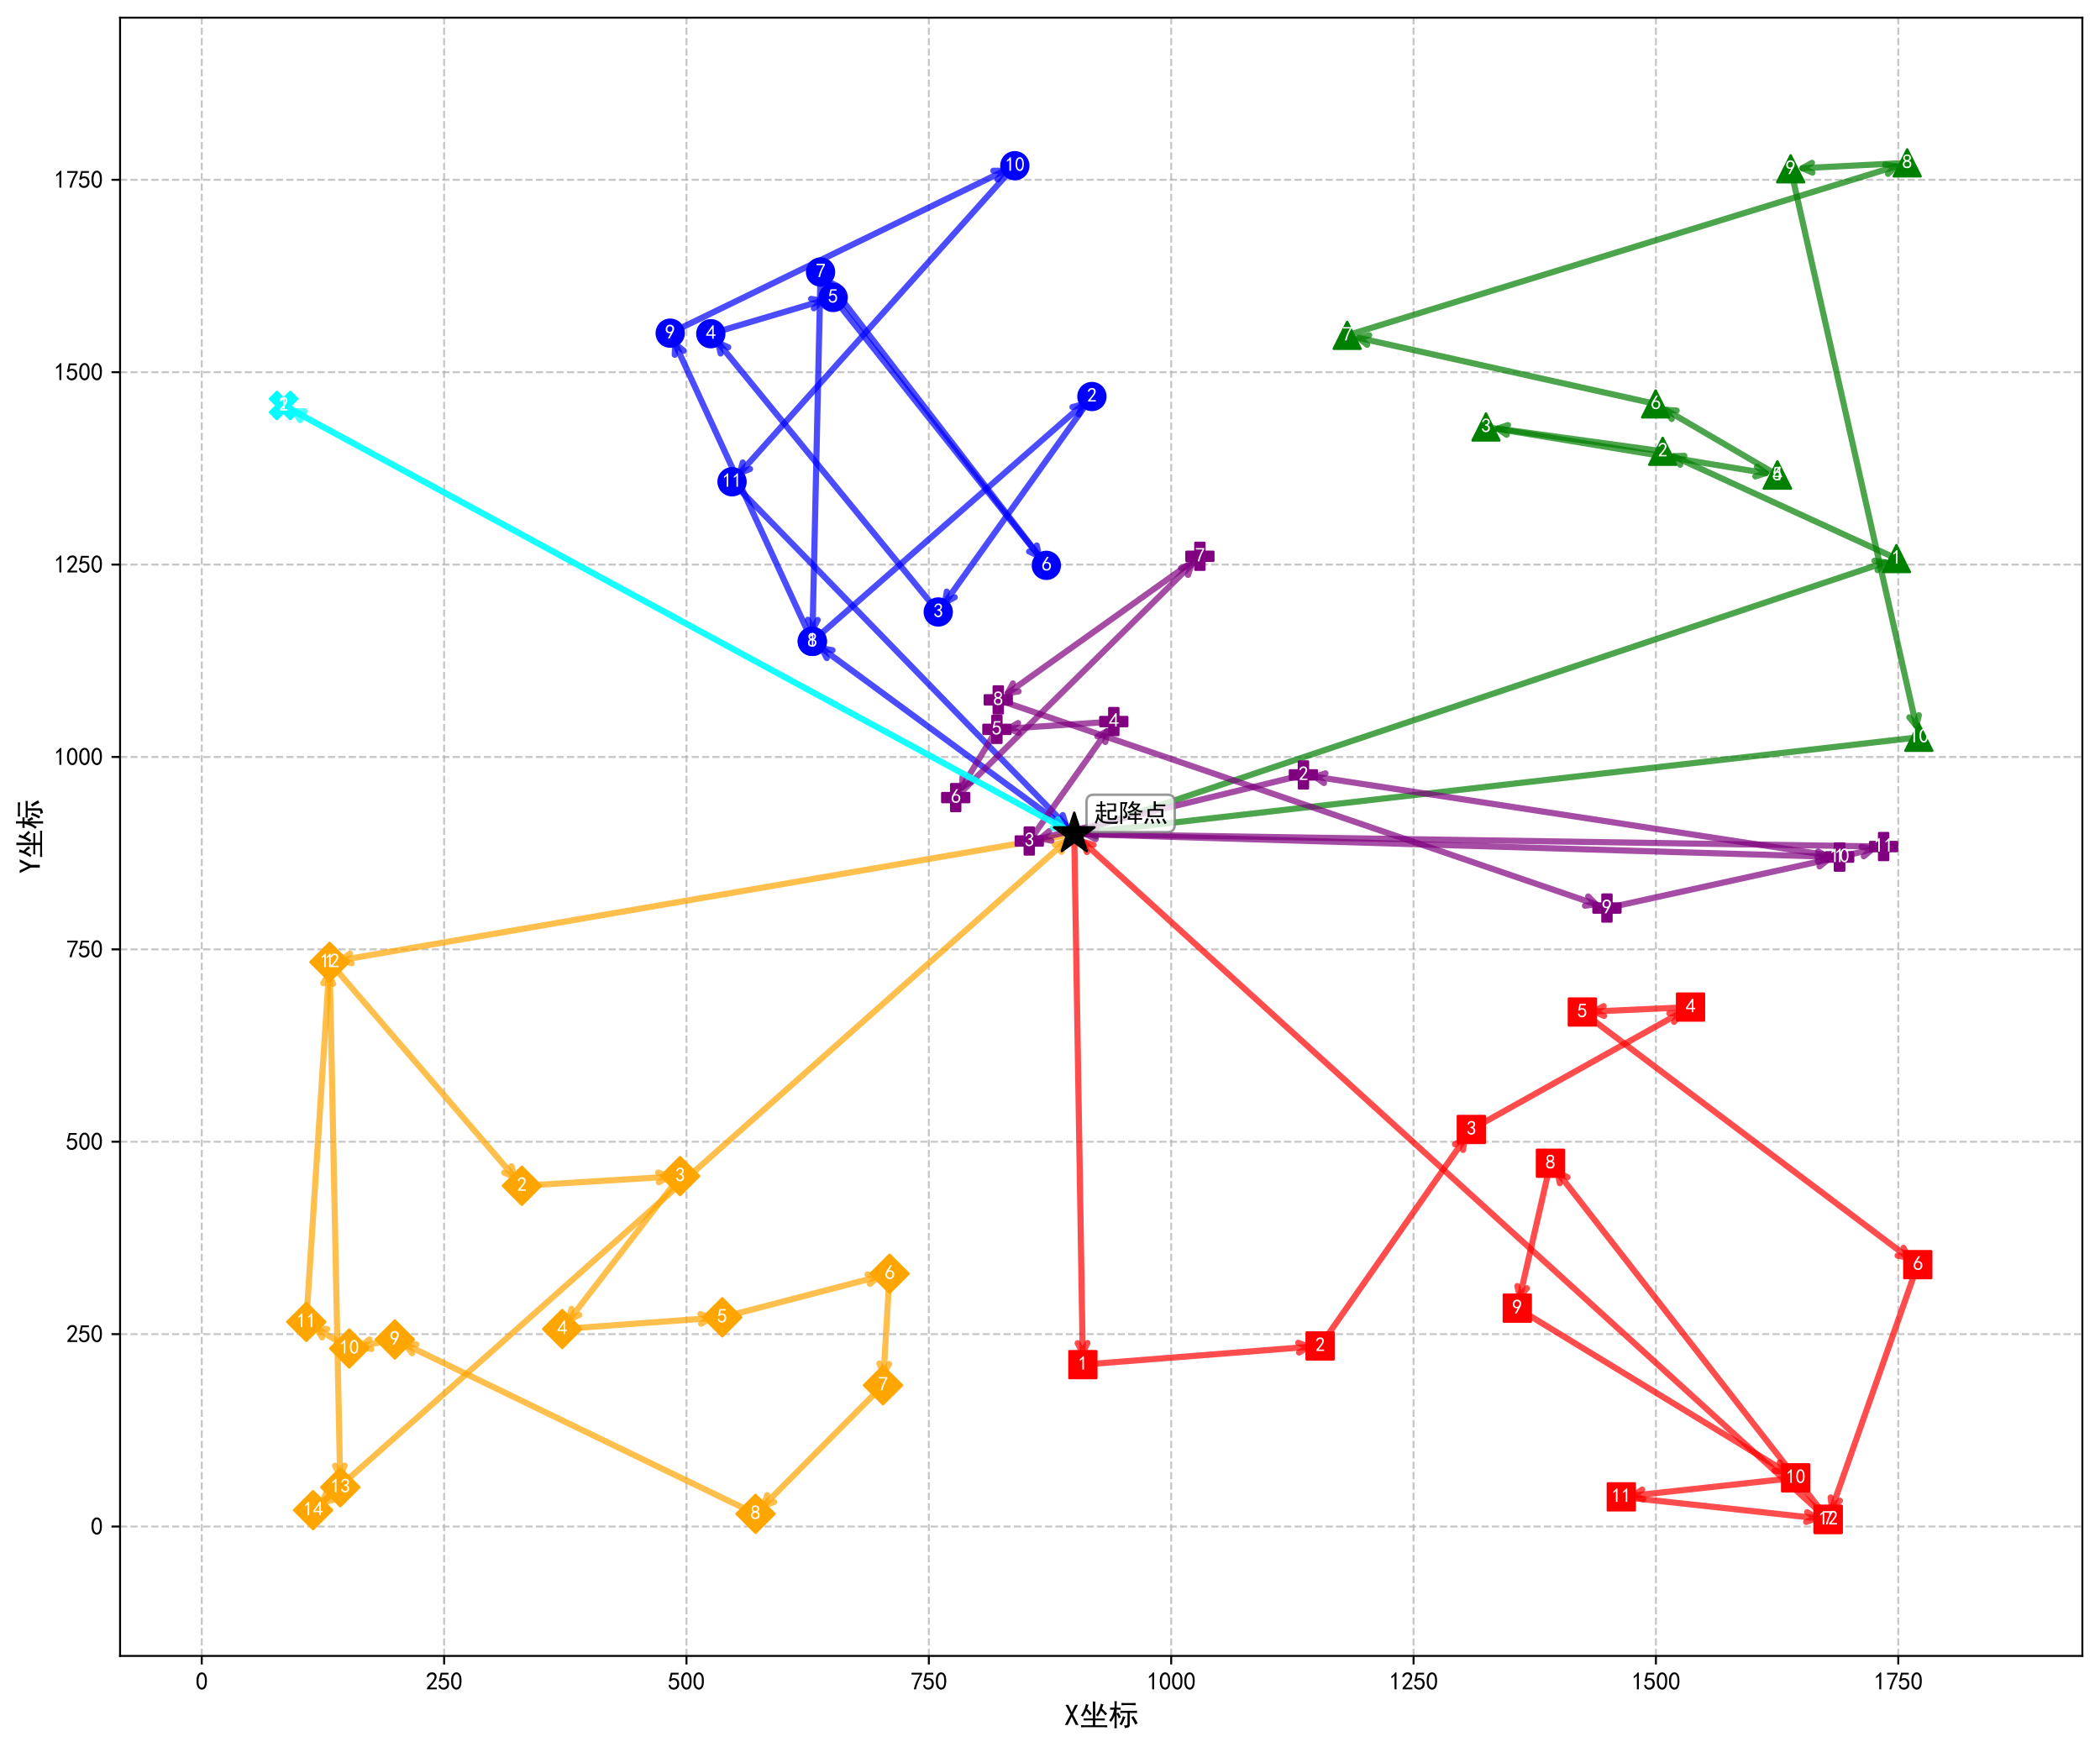 <?xml version="1.0" encoding="utf-8" standalone="no"?>
<!DOCTYPE svg PUBLIC "-//W3C//DTD SVG 1.1//EN"
  "http://www.w3.org/Graphics/SVG/1.1/DTD/svg11.dtd">
<svg xmlns:xlink="http://www.w3.org/1999/xlink" width="856.765pt" height="712.77pt" viewBox="0 0 856.765 712.77" xmlns="http://www.w3.org/2000/svg" version="1.1">
 <defs>
  <style type="text/css">*{stroke-linejoin: round; stroke-linecap: butt}</style>
 </defs>
 <g id="figure_1">
  <g id="patch_1">
   <path d="M 0 712.77 
L 856.765 712.77 
L 856.765 0 
L 0 0 
z
" style="fill: #ffffff"/>
  </g>
  <g id="axes_1">
   <g id="patch_2">
    <path d="M 48.981 675.663 
L 849.565 675.663 
L 849.565 7.2 
L 48.981 7.2 
z
" style="fill: #ffffff"/>
   </g>
   <g id="matplotlib.axis_1">
    <g id="xtick_1">
     <g id="line2d_1">
      <path d="M 82.315 675.663 
L 82.315 7.2 
" clip-path="url(#p42d6febd3b)" style="fill: none; stroke-dasharray: 2.96,1.28; stroke-dashoffset: 0; stroke: #b0b0b0; stroke-opacity: 0.7; stroke-width: 0.8"/>
     </g>
     <g id="line2d_2">
      <defs>
       <path id="mbd23c249d3" d="M 0 0 
L 0 3.5 
" style="stroke: #000000; stroke-width: 0.8"/>
      </defs>
      <g>
       <use xlink:href="#mbd23c249d3" x="82.315" y="675.663" style="stroke: #000000; stroke-width: 0.8"/>
      </g>
     </g>
     <g id="text_1">
      <!-- 0 -->
      <g transform="translate(79.815 689.538) scale(0.1 -0.1)">
       <defs>
        <path id="SimHei-30" d="M 225 2537 
Q 250 3200 412 3587 
Q 575 3975 875 4225 
Q 1175 4475 1612 4475 
Q 2050 4475 2375 4112 
Q 2700 3750 2800 3200 
Q 2900 2650 2862 1937 
Q 2825 1225 2612 775 
Q 2400 325 1975 150 
Q 1550 -25 1125 187 
Q 700 400 525 750 
Q 350 1100 275 1487 
Q 200 1875 225 2537 
z
M 750 2687 
Q 675 2000 800 1462 
Q 925 925 1212 700 
Q 1500 475 1800 612 
Q 2100 750 2237 1162 
Q 2375 1575 2375 2062 
Q 2375 2550 2337 2950 
Q 2300 3350 2112 3675 
Q 1925 4000 1612 4012 
Q 1300 4025 1062 3700 
Q 825 3375 750 2687 
z
" transform="scale(0.016)"/>
       </defs>
       <use xlink:href="#SimHei-30"/>
      </g>
     </g>
    </g>
    <g id="xtick_2">
     <g id="line2d_3">
      <path d="M 181.194 675.663 
L 181.194 7.2 
" clip-path="url(#p42d6febd3b)" style="fill: none; stroke-dasharray: 2.96,1.28; stroke-dashoffset: 0; stroke: #b0b0b0; stroke-opacity: 0.7; stroke-width: 0.8"/>
     </g>
     <g id="line2d_4">
      <g>
       <use xlink:href="#mbd23c249d3" x="181.194" y="675.663" style="stroke: #000000; stroke-width: 0.8"/>
      </g>
     </g>
     <g id="text_2">
      <!-- 250 -->
      <g transform="translate(173.694 689.538) scale(0.1 -0.1)">
       <defs>
        <path id="SimHei-32" d="M 300 250 
Q 325 625 650 925 
Q 975 1225 1475 1862 
Q 1975 2500 2125 2850 
Q 2275 3200 2237 3450 
Q 2200 3700 2000 3862 
Q 1800 4025 1537 4000 
Q 1275 3975 1037 3800 
Q 800 3625 675 3275 
L 200 3350 
Q 400 3925 712 4187 
Q 1025 4450 1450 4475 
Q 1700 4500 1900 4462 
Q 2100 4425 2312 4287 
Q 2525 4150 2662 3875 
Q 2800 3600 2762 3212 
Q 2725 2825 2375 2287 
Q 2025 1750 1025 600 
L 2825 600 
L 2825 150 
L 300 150 
L 300 250 
z
" transform="scale(0.016)"/>
        <path id="SimHei-35" d="M 550 1325 
Q 725 650 1150 575 
Q 1575 500 1837 662 
Q 2100 825 2212 1087 
Q 2325 1350 2312 1675 
Q 2300 2000 2137 2225 
Q 1975 2450 1725 2525 
Q 1475 2600 1162 2525 
Q 850 2450 650 2175 
L 225 2225 
Q 275 2375 700 4375 
L 2675 4375 
L 2675 3925 
L 1075 3925 
Q 950 3250 825 2850 
Q 1200 3025 1525 3012 
Q 1850 3000 2150 2862 
Q 2450 2725 2587 2487 
Q 2725 2250 2787 2012 
Q 2850 1775 2837 1500 
Q 2825 1225 2725 937 
Q 2625 650 2425 462 
Q 2225 275 1937 162 
Q 1650 50 1275 75 
Q 900 100 562 350 
Q 225 600 100 1200 
L 550 1325 
z
" transform="scale(0.016)"/>
       </defs>
       <use xlink:href="#SimHei-32"/>
       <use xlink:href="#SimHei-35" x="50"/>
       <use xlink:href="#SimHei-30" x="100"/>
      </g>
     </g>
    </g>
    <g id="xtick_3">
     <g id="line2d_5">
      <path d="M 280.072 675.663 
L 280.072 7.2 
" clip-path="url(#p42d6febd3b)" style="fill: none; stroke-dasharray: 2.96,1.28; stroke-dashoffset: 0; stroke: #b0b0b0; stroke-opacity: 0.7; stroke-width: 0.8"/>
     </g>
     <g id="line2d_6">
      <g>
       <use xlink:href="#mbd23c249d3" x="280.072" y="675.663" style="stroke: #000000; stroke-width: 0.8"/>
      </g>
     </g>
     <g id="text_3">
      <!-- 500 -->
      <g transform="translate(272.572 689.538) scale(0.1 -0.1)">
       <use xlink:href="#SimHei-35"/>
       <use xlink:href="#SimHei-30" x="50"/>
       <use xlink:href="#SimHei-30" x="100"/>
      </g>
     </g>
    </g>
    <g id="xtick_4">
     <g id="line2d_7">
      <path d="M 378.951 675.663 
L 378.951 7.2 
" clip-path="url(#p42d6febd3b)" style="fill: none; stroke-dasharray: 2.96,1.28; stroke-dashoffset: 0; stroke: #b0b0b0; stroke-opacity: 0.7; stroke-width: 0.8"/>
     </g>
     <g id="line2d_8">
      <g>
       <use xlink:href="#mbd23c249d3" x="378.951" y="675.663" style="stroke: #000000; stroke-width: 0.8"/>
      </g>
     </g>
     <g id="text_4">
      <!-- 750 -->
      <g transform="translate(371.451 689.538) scale(0.1 -0.1)">
       <defs>
        <path id="SimHei-37" d="M 850 150 
Q 1300 2050 2425 3925 
L 275 3925 
L 275 4375 
L 2950 4375 
L 2950 3950 
Q 1775 2050 1400 150 
L 850 150 
z
" transform="scale(0.016)"/>
       </defs>
       <use xlink:href="#SimHei-37"/>
       <use xlink:href="#SimHei-35" x="50"/>
       <use xlink:href="#SimHei-30" x="100"/>
      </g>
     </g>
    </g>
    <g id="xtick_5">
     <g id="line2d_9">
      <path d="M 477.829 675.663 
L 477.829 7.2 
" clip-path="url(#p42d6febd3b)" style="fill: none; stroke-dasharray: 2.96,1.28; stroke-dashoffset: 0; stroke: #b0b0b0; stroke-opacity: 0.7; stroke-width: 0.8"/>
     </g>
     <g id="line2d_10">
      <g>
       <use xlink:href="#mbd23c249d3" x="477.829" y="675.663" style="stroke: #000000; stroke-width: 0.8"/>
      </g>
     </g>
     <g id="text_5">
      <!-- 1000 -->
      <g transform="translate(467.829 689.538) scale(0.1 -0.1)">
       <defs>
        <path id="SimHei-31" d="M 1400 3600 
Q 1075 3275 575 2975 
L 575 3450 
Q 1200 3875 1600 4450 
L 1900 4450 
L 1900 150 
L 1400 150 
L 1400 3600 
z
" transform="scale(0.016)"/>
       </defs>
       <use xlink:href="#SimHei-31"/>
       <use xlink:href="#SimHei-30" x="50"/>
       <use xlink:href="#SimHei-30" x="100"/>
       <use xlink:href="#SimHei-30" x="150"/>
      </g>
     </g>
    </g>
    <g id="xtick_6">
     <g id="line2d_11">
      <path d="M 576.708 675.663 
L 576.708 7.2 
" clip-path="url(#p42d6febd3b)" style="fill: none; stroke-dasharray: 2.96,1.28; stroke-dashoffset: 0; stroke: #b0b0b0; stroke-opacity: 0.7; stroke-width: 0.8"/>
     </g>
     <g id="line2d_12">
      <g>
       <use xlink:href="#mbd23c249d3" x="576.708" y="675.663" style="stroke: #000000; stroke-width: 0.8"/>
      </g>
     </g>
     <g id="text_6">
      <!-- 1250 -->
      <g transform="translate(566.708 689.538) scale(0.1 -0.1)">
       <use xlink:href="#SimHei-31"/>
       <use xlink:href="#SimHei-32" x="50"/>
       <use xlink:href="#SimHei-35" x="100"/>
       <use xlink:href="#SimHei-30" x="150"/>
      </g>
     </g>
    </g>
    <g id="xtick_7">
     <g id="line2d_13">
      <path d="M 675.586 675.663 
L 675.586 7.2 
" clip-path="url(#p42d6febd3b)" style="fill: none; stroke-dasharray: 2.96,1.28; stroke-dashoffset: 0; stroke: #b0b0b0; stroke-opacity: 0.7; stroke-width: 0.8"/>
     </g>
     <g id="line2d_14">
      <g>
       <use xlink:href="#mbd23c249d3" x="675.586" y="675.663" style="stroke: #000000; stroke-width: 0.8"/>
      </g>
     </g>
     <g id="text_7">
      <!-- 1500 -->
      <g transform="translate(665.586 689.538) scale(0.1 -0.1)">
       <use xlink:href="#SimHei-31"/>
       <use xlink:href="#SimHei-35" x="50"/>
       <use xlink:href="#SimHei-30" x="100"/>
       <use xlink:href="#SimHei-30" x="150"/>
      </g>
     </g>
    </g>
    <g id="xtick_8">
     <g id="line2d_15">
      <path d="M 774.465 675.663 
L 774.465 7.2 
" clip-path="url(#p42d6febd3b)" style="fill: none; stroke-dasharray: 2.96,1.28; stroke-dashoffset: 0; stroke: #b0b0b0; stroke-opacity: 0.7; stroke-width: 0.8"/>
     </g>
     <g id="line2d_16">
      <g>
       <use xlink:href="#mbd23c249d3" x="774.465" y="675.663" style="stroke: #000000; stroke-width: 0.8"/>
      </g>
     </g>
     <g id="text_8">
      <!-- 1750 -->
      <g transform="translate(764.465 689.538) scale(0.1 -0.1)">
       <use xlink:href="#SimHei-31"/>
       <use xlink:href="#SimHei-37" x="50"/>
       <use xlink:href="#SimHei-35" x="100"/>
       <use xlink:href="#SimHei-30" x="150"/>
      </g>
     </g>
    </g>
    <g id="text_9">
     <!-- X坐标 -->
     <g transform="translate(434.273 704.07) scale(0.12 -0.12)">
      <defs>
       <path id="SimHei-58" d="M 3000 125 
L 2400 125 
L 1550 1875 
L 700 125 
L 100 125 
L 1275 2375 
L 225 4400 
L 825 4400 
L 1550 2850 
L 2275 4400 
L 2875 4400 
L 1825 2375 
L 3000 125 
z
" transform="scale(0.016)"/>
       <path id="SimHei-5750" d="M 3450 5100 
Q 3425 4675 3425 4150 
L 3425 1500 
L 4550 1500 
Q 4975 1500 5450 1525 
L 5450 1075 
Q 5000 1100 4500 1100 
L 3425 1100 
L 3425 50 
L 5075 50 
Q 5500 50 5975 75 
L 5975 -375 
Q 5525 -350 5075 -350 
L 1475 -350 
Q 925 -350 400 -375 
L 400 75 
Q 925 50 1475 50 
L 2925 50 
L 2925 1100 
L 2050 1100 
Q 1450 1100 950 1075 
L 950 1525 
Q 1450 1500 2050 1500 
L 2925 1500 
L 2925 4150 
Q 2925 4675 2900 5100 
L 3450 5100 
z
M 5200 4450 
Q 5050 4250 4825 3600 
Q 5200 3300 5975 2500 
Q 5775 2400 5575 2150 
Q 5075 2800 4650 3150 
Q 4375 2500 3975 1925 
Q 3725 2125 3525 2200 
Q 3875 2575 4212 3362 
Q 4550 4150 4600 4650 
Q 4900 4525 5200 4450 
z
M 350 2150 
Q 600 2375 950 3087 
Q 1300 3800 1450 4575 
Q 1625 4475 2050 4400 
Q 1950 4275 1862 4050 
Q 1775 3825 1700 3575 
Q 2400 2950 2700 2475 
Q 2425 2325 2250 2150 
Q 2025 2550 1887 2725 
Q 1750 2900 1500 3125 
Q 1250 2525 800 1875 
Q 575 2050 350 2150 
z
" transform="scale(0.016)"/>
       <path id="SimHei-6807" d="M 1275 4400 
Q 1275 4800 1250 5175 
L 1750 5175 
Q 1725 4825 1725 4400 
L 1725 3800 
Q 2125 3800 2575 3825 
L 2575 3350 
Q 2125 3375 1725 3375 
L 1725 2525 
Q 1900 2650 2075 2800 
Q 2400 2275 2650 1775 
Q 2375 1650 2175 1500 
Q 2025 2000 1725 2425 
L 1725 475 
Q 1725 -50 1750 -575 
L 1250 -575 
Q 1275 -25 1275 475 
L 1275 2100 
Q 1025 1400 500 750 
Q 350 950 125 1125 
Q 550 1550 812 2187 
Q 1075 2825 1150 3375 
Q 675 3375 325 3325 
L 325 3825 
Q 800 3800 1275 3800 
L 1275 4400 
z
M 5175 3125 
Q 5675 3125 6050 3150 
L 6050 2675 
Q 5675 2700 5275 2700 
L 4500 2700 
L 4500 175 
Q 4500 -225 4275 -350 
Q 4050 -475 3475 -550 
Q 3425 -250 3275 25 
Q 3775 25 3900 62 
Q 4025 100 4025 350 
L 4025 2700 
L 3400 2700 
Q 2775 2700 2500 2650 
L 2500 3150 
Q 2825 3125 3400 3125 
L 5175 3125 
z
M 4900 4775 
Q 5425 4775 5750 4800 
L 5750 4300 
Q 5275 4350 4750 4350 
L 3525 4350 
Q 3125 4350 2750 4300 
L 2750 4800 
Q 3100 4775 3525 4775 
L 4900 4775 
z
M 5275 2025 
Q 5825 1175 6200 500 
Q 5925 375 5650 200 
Q 5375 925 4825 1725 
Q 5075 1850 5275 2025 
z
M 3600 1775 
Q 3500 1625 3225 975 
Q 2950 325 2800 50 
Q 2575 175 2300 275 
Q 2625 775 2787 1187 
Q 2950 1600 3050 2000 
Q 3325 1875 3600 1775 
z
" transform="scale(0.016)"/>
      </defs>
      <use xlink:href="#SimHei-58"/>
      <use xlink:href="#SimHei-5750" x="50"/>
      <use xlink:href="#SimHei-6807" x="150"/>
     </g>
    </g>
   </g>
   <g id="matplotlib.axis_2">
    <g id="ytick_1">
     <g id="line2d_17">
      <path d="M 48.981 622.878 
L 849.565 622.878 
" clip-path="url(#p42d6febd3b)" style="fill: none; stroke-dasharray: 2.96,1.28; stroke-dashoffset: 0; stroke: #b0b0b0; stroke-opacity: 0.7; stroke-width: 0.8"/>
     </g>
     <g id="line2d_18">
      <defs>
       <path id="mace79c6b0e" d="M 0 0 
L -3.5 0 
" style="stroke: #000000; stroke-width: 0.8"/>
      </defs>
      <g>
       <use xlink:href="#mace79c6b0e" x="48.981" y="622.878" style="stroke: #000000; stroke-width: 0.8"/>
      </g>
     </g>
     <g id="text_10">
      <!-- 0 -->
      <g transform="translate(36.981 626.316) scale(0.1 -0.1)">
       <use xlink:href="#SimHei-30"/>
      </g>
     </g>
    </g>
    <g id="ytick_2">
     <g id="line2d_19">
      <path d="M 48.981 544.376 
L 849.565 544.376 
" clip-path="url(#p42d6febd3b)" style="fill: none; stroke-dasharray: 2.96,1.28; stroke-dashoffset: 0; stroke: #b0b0b0; stroke-opacity: 0.7; stroke-width: 0.8"/>
     </g>
     <g id="line2d_20">
      <g>
       <use xlink:href="#mace79c6b0e" x="48.981" y="544.376" style="stroke: #000000; stroke-width: 0.8"/>
      </g>
     </g>
     <g id="text_11">
      <!-- 250 -->
      <g transform="translate(26.981 547.814) scale(0.1 -0.1)">
       <use xlink:href="#SimHei-32"/>
       <use xlink:href="#SimHei-35" x="50"/>
       <use xlink:href="#SimHei-30" x="100"/>
      </g>
     </g>
    </g>
    <g id="ytick_3">
     <g id="line2d_21">
      <path d="M 48.981 465.874 
L 849.565 465.874 
" clip-path="url(#p42d6febd3b)" style="fill: none; stroke-dasharray: 2.96,1.28; stroke-dashoffset: 0; stroke: #b0b0b0; stroke-opacity: 0.7; stroke-width: 0.8"/>
     </g>
     <g id="line2d_22">
      <g>
       <use xlink:href="#mace79c6b0e" x="48.981" y="465.874" style="stroke: #000000; stroke-width: 0.8"/>
      </g>
     </g>
     <g id="text_12">
      <!-- 500 -->
      <g transform="translate(26.981 469.311) scale(0.1 -0.1)">
       <use xlink:href="#SimHei-35"/>
       <use xlink:href="#SimHei-30" x="50"/>
       <use xlink:href="#SimHei-30" x="100"/>
      </g>
     </g>
    </g>
    <g id="ytick_4">
     <g id="line2d_23">
      <path d="M 48.981 387.371 
L 849.565 387.371 
" clip-path="url(#p42d6febd3b)" style="fill: none; stroke-dasharray: 2.96,1.28; stroke-dashoffset: 0; stroke: #b0b0b0; stroke-opacity: 0.7; stroke-width: 0.8"/>
     </g>
     <g id="line2d_24">
      <g>
       <use xlink:href="#mace79c6b0e" x="48.981" y="387.371" style="stroke: #000000; stroke-width: 0.8"/>
      </g>
     </g>
     <g id="text_13">
      <!-- 750 -->
      <g transform="translate(26.981 390.809) scale(0.1 -0.1)">
       <use xlink:href="#SimHei-37"/>
       <use xlink:href="#SimHei-35" x="50"/>
       <use xlink:href="#SimHei-30" x="100"/>
      </g>
     </g>
    </g>
    <g id="ytick_5">
     <g id="line2d_25">
      <path d="M 48.981 308.869 
L 849.565 308.869 
" clip-path="url(#p42d6febd3b)" style="fill: none; stroke-dasharray: 2.96,1.28; stroke-dashoffset: 0; stroke: #b0b0b0; stroke-opacity: 0.7; stroke-width: 0.8"/>
     </g>
     <g id="line2d_26">
      <g>
       <use xlink:href="#mace79c6b0e" x="48.981" y="308.869" style="stroke: #000000; stroke-width: 0.8"/>
      </g>
     </g>
     <g id="text_14">
      <!-- 1000 -->
      <g transform="translate(21.981 312.306) scale(0.1 -0.1)">
       <use xlink:href="#SimHei-31"/>
       <use xlink:href="#SimHei-30" x="50"/>
       <use xlink:href="#SimHei-30" x="100"/>
       <use xlink:href="#SimHei-30" x="150"/>
      </g>
     </g>
    </g>
    <g id="ytick_6">
     <g id="line2d_27">
      <path d="M 48.981 230.367 
L 849.565 230.367 
" clip-path="url(#p42d6febd3b)" style="fill: none; stroke-dasharray: 2.96,1.28; stroke-dashoffset: 0; stroke: #b0b0b0; stroke-opacity: 0.7; stroke-width: 0.8"/>
     </g>
     <g id="line2d_28">
      <g>
       <use xlink:href="#mace79c6b0e" x="48.981" y="230.367" style="stroke: #000000; stroke-width: 0.8"/>
      </g>
     </g>
     <g id="text_15">
      <!-- 1250 -->
      <g transform="translate(21.981 233.804) scale(0.1 -0.1)">
       <use xlink:href="#SimHei-31"/>
       <use xlink:href="#SimHei-32" x="50"/>
       <use xlink:href="#SimHei-35" x="100"/>
       <use xlink:href="#SimHei-30" x="150"/>
      </g>
     </g>
    </g>
    <g id="ytick_7">
     <g id="line2d_29">
      <path d="M 48.981 151.864 
L 849.565 151.864 
" clip-path="url(#p42d6febd3b)" style="fill: none; stroke-dasharray: 2.96,1.28; stroke-dashoffset: 0; stroke: #b0b0b0; stroke-opacity: 0.7; stroke-width: 0.8"/>
     </g>
     <g id="line2d_30">
      <g>
       <use xlink:href="#mace79c6b0e" x="48.981" y="151.864" style="stroke: #000000; stroke-width: 0.8"/>
      </g>
     </g>
     <g id="text_16">
      <!-- 1500 -->
      <g transform="translate(21.981 155.302) scale(0.1 -0.1)">
       <use xlink:href="#SimHei-31"/>
       <use xlink:href="#SimHei-35" x="50"/>
       <use xlink:href="#SimHei-30" x="100"/>
       <use xlink:href="#SimHei-30" x="150"/>
      </g>
     </g>
    </g>
    <g id="ytick_8">
     <g id="line2d_31">
      <path d="M 48.981 73.362 
L 849.565 73.362 
" clip-path="url(#p42d6febd3b)" style="fill: none; stroke-dasharray: 2.96,1.28; stroke-dashoffset: 0; stroke: #b0b0b0; stroke-opacity: 0.7; stroke-width: 0.8"/>
     </g>
     <g id="line2d_32">
      <g>
       <use xlink:href="#mace79c6b0e" x="48.981" y="73.362" style="stroke: #000000; stroke-width: 0.8"/>
      </g>
     </g>
     <g id="text_17">
      <!-- 1750 -->
      <g transform="translate(21.981 76.799) scale(0.1 -0.1)">
       <use xlink:href="#SimHei-31"/>
       <use xlink:href="#SimHei-37" x="50"/>
       <use xlink:href="#SimHei-35" x="100"/>
       <use xlink:href="#SimHei-30" x="150"/>
      </g>
     </g>
    </g>
    <g id="text_18">
     <!-- Y坐标 -->
     <g transform="translate(16.481 356.432) rotate(-90) scale(0.12 -0.12)">
      <defs>
       <path id="SimHei-59" d="M 3025 4400 
L 1850 2050 
L 1850 125 
L 1275 125 
L 1275 2050 
L 100 4400 
L 675 4400 
L 1550 2575 
L 1575 2575 
L 2450 4400 
L 3025 4400 
z
" transform="scale(0.016)"/>
      </defs>
      <use xlink:href="#SimHei-59"/>
      <use xlink:href="#SimHei-5750" x="50"/>
      <use xlink:href="#SimHei-6807" x="150"/>
     </g>
    </g>
   </g>
   <g id="patch_3">
    <path d="M 48.981 675.663 
L 48.981 7.2 
" style="fill: none; stroke: #000000; stroke-width: 0.8; stroke-linejoin: miter; stroke-linecap: square"/>
   </g>
   <g id="patch_4">
    <path d="M 849.565 675.663 
L 849.565 7.2 
" style="fill: none; stroke: #000000; stroke-width: 0.8; stroke-linejoin: miter; stroke-linecap: square"/>
   </g>
   <g id="patch_5">
    <path d="M 48.981 675.663 
L 849.565 675.663 
" style="fill: none; stroke: #000000; stroke-width: 0.8; stroke-linejoin: miter; stroke-linecap: square"/>
   </g>
   <g id="patch_6">
    <path d="M 48.981 7.2 
L 849.565 7.2 
" style="fill: none; stroke: #000000; stroke-width: 0.8; stroke-linejoin: miter; stroke-linecap: square"/>
   </g>
   <g id="patch_7">
    <path d="M 436.663 339.083 
Q 384.841 300.985 335.271 264.543 
" style="fill: none; opacity: 0.7; stroke: #0000ff; stroke-width: 2.5; stroke-linecap: round"/>
    <path d="M 337.309 268.524 
L 335.271 264.543 
L 339.679 265.301 
" style="fill: none; opacity: 0.7; stroke: #0000ff; stroke-width: 2.5; stroke-linecap: round"/>
   </g>
   <g id="patch_8">
    <path d="M 332.917 260.384 
Q 388.446 211.743 441.872 164.944 
" style="fill: none; opacity: 0.7; stroke: #0000ff; stroke-width: 2.5; stroke-linecap: round"/>
    <path d="M 437.546 166.075 
L 441.872 164.944 
L 440.181 169.084 
" style="fill: none; opacity: 0.7; stroke: #0000ff; stroke-width: 2.5; stroke-linecap: round"/>
   </g>
   <g id="patch_9">
    <path d="M 444.315 163.416 
Q 414.132 205.747 385.572 245.804 
" style="fill: none; opacity: 0.7; stroke: #0000ff; stroke-width: 2.5; stroke-linecap: round"/>
    <path d="M 389.523 243.708 
L 385.572 245.804 
L 386.266 241.386 
" style="fill: none; opacity: 0.7; stroke: #0000ff; stroke-width: 2.5; stroke-linecap: round"/>
   </g>
   <g id="patch_10">
    <path d="M 381.521 248.161 
Q 336.393 192.936 293.033 139.876 
" style="fill: none; opacity: 0.7; stroke: #0000ff; stroke-width: 2.5; stroke-linecap: round"/>
    <path d="M 294.016 144.239 
L 293.033 139.876 
L 297.113 141.708 
" style="fill: none; opacity: 0.7; stroke: #0000ff; stroke-width: 2.5; stroke-linecap: round"/>
   </g>
   <g id="patch_11">
    <path d="M 291.916 135.596 
Q 314.955 128.769 335.315 122.737 
" style="fill: none; opacity: 0.7; stroke: #0000ff; stroke-width: 2.5; stroke-linecap: round"/>
    <path d="M 330.911 121.955 
L 335.315 122.737 
L 332.048 125.79 
" style="fill: none; opacity: 0.7; stroke: #0000ff; stroke-width: 2.5; stroke-linecap: round"/>
   </g>
   <g id="patch_12">
    <path d="M 341.158 122.938 
Q 383.401 176.029 423.904 226.932 
" style="fill: none; opacity: 0.7; stroke: #0000ff; stroke-width: 2.5; stroke-linecap: round"/>
    <path d="M 422.978 222.556 
L 423.904 226.932 
L 419.848 225.047 
" style="fill: none; opacity: 0.7; stroke: #0000ff; stroke-width: 2.5; stroke-linecap: round"/>
   </g>
   <g id="patch_13">
    <path d="M 425.67 229.099 
Q 380.83 170.831 337.694 114.778 
" style="fill: none; opacity: 0.7; stroke: #0000ff; stroke-width: 2.5; stroke-linecap: round"/>
    <path d="M 338.549 119.167 
L 337.694 114.778 
L 341.719 116.728 
" style="fill: none; opacity: 0.7; stroke: #0000ff; stroke-width: 2.5; stroke-linecap: round"/>
   </g>
   <g id="patch_14">
    <path d="M 334.727 112.981 
Q 333.091 186.342 331.517 256.909 
" style="fill: none; opacity: 0.7; stroke: #0000ff; stroke-width: 2.5; stroke-linecap: round"/>
    <path d="M 333.605 252.954 
L 331.517 256.909 
L 329.606 252.865 
" style="fill: none; opacity: 0.7; stroke: #0000ff; stroke-width: 2.5; stroke-linecap: round"/>
   </g>
   <g id="patch_15">
    <path d="M 330.573 259.889 
Q 302.42 198.826 275.437 140.302 
" style="fill: none; opacity: 0.7; stroke: #0000ff; stroke-width: 2.5; stroke-linecap: round"/>
    <path d="M 275.295 144.771 
L 275.437 140.302 
L 278.928 143.097 
" style="fill: none; opacity: 0.7; stroke: #0000ff; stroke-width: 2.5; stroke-linecap: round"/>
   </g>
   <g id="patch_16">
    <path d="M 275.225 135.07 
Q 343.729 101.78 409.718 69.712 
" style="fill: none; opacity: 0.7; stroke: #0000ff; stroke-width: 2.5; stroke-linecap: round"/>
    <path d="M 405.247 69.661 
L 409.718 69.712 
L 406.995 73.259 
" style="fill: none; opacity: 0.7; stroke: #0000ff; stroke-width: 2.5; stroke-linecap: round"/>
   </g>
   <g id="patch_17">
    <path d="M 412.7 69.105 
Q 356.348 132.096 301.86 193.004 
" style="fill: none; opacity: 0.7; stroke: #0000ff; stroke-width: 2.5; stroke-linecap: round"/>
    <path d="M 306.017 191.356 
L 301.86 193.004 
L 303.036 188.689 
" style="fill: none; opacity: 0.7; stroke: #0000ff; stroke-width: 2.5; stroke-linecap: round"/>
   </g>
   <g id="patch_18">
    <path d="M 300.057 198.015 
Q 368.47 268.425 434.936 336.83 
" style="fill: none; opacity: 0.7; stroke: #0000ff; stroke-width: 2.5; stroke-linecap: round"/>
    <path d="M 433.583 332.568 
L 434.936 336.83 
L 430.714 335.355 
" style="fill: none; opacity: 0.7; stroke: #0000ff; stroke-width: 2.5; stroke-linecap: round"/>
   </g>
   <g id="patch_19">
    <path d="M 438.31 342.269 
Q 440.038 448.54 441.72 552.016 
" style="fill: none; opacity: 0.7; stroke: #ff0000; stroke-width: 2.5; stroke-linecap: round"/>
    <path d="M 443.655 547.984 
L 441.72 552.016 
L 439.655 548.049 
" style="fill: none; opacity: 0.7; stroke: #ff0000; stroke-width: 2.5; stroke-linecap: round"/>
   </g>
   <g id="patch_20">
    <path d="M 443.791 556.654 
Q 490.189 552.996 533.8 549.557 
" style="fill: none; opacity: 0.7; stroke: #ff0000; stroke-width: 2.5; stroke-linecap: round"/>
    <path d="M 529.656 547.878 
L 533.8 549.557 
L 529.97 551.865 
" style="fill: none; opacity: 0.7; stroke: #ff0000; stroke-width: 2.5; stroke-linecap: round"/>
   </g>
   <g id="patch_21">
    <path d="M 539.727 547.539 
Q 569.432 505.013 597.536 464.779 
" style="fill: none; opacity: 0.7; stroke: #ff0000; stroke-width: 2.5; stroke-linecap: round"/>
    <path d="M 593.606 466.912 
L 597.536 464.779 
L 596.885 469.203 
" style="fill: none; opacity: 0.7; stroke: #ff0000; stroke-width: 2.5; stroke-linecap: round"/>
   </g>
   <g id="patch_22">
    <path d="M 602.024 459.876 
Q 644.991 435.887 685.518 413.26 
" style="fill: none; opacity: 0.7; stroke: #ff0000; stroke-width: 2.5; stroke-linecap: round"/>
    <path d="M 681.051 413.464 
L 685.518 413.26 
L 683.001 416.956 
" style="fill: none; opacity: 0.7; stroke: #ff0000; stroke-width: 2.5; stroke-linecap: round"/>
   </g>
   <g id="patch_23">
    <path d="M 687.71 411.013 
Q 667.637 411.927 650.357 412.714 
" style="fill: none; opacity: 0.7; stroke: #ff0000; stroke-width: 2.5; stroke-linecap: round"/>
    <path d="M 654.444 414.53 
L 650.357 412.714 
L 654.262 410.534 
" style="fill: none; opacity: 0.7; stroke: #ff0000; stroke-width: 2.5; stroke-linecap: round"/>
   </g>
   <g id="patch_24">
    <path d="M 647.164 414.135 
Q 713.989 464.476 778.582 513.134 
" style="fill: none; opacity: 0.7; stroke: #ff0000; stroke-width: 2.5; stroke-linecap: round"/>
    <path d="M 776.591 509.13 
L 778.582 513.134 
L 774.184 512.325 
" style="fill: none; opacity: 0.7; stroke: #ff0000; stroke-width: 2.5; stroke-linecap: round"/>
   </g>
   <g id="patch_25">
    <path d="M 781.75 517.908 
Q 764.121 567.991 747.421 615.437 
" style="fill: none; opacity: 0.7; stroke: #ff0000; stroke-width: 2.5; stroke-linecap: round"/>
    <path d="M 750.635 612.328 
L 747.421 615.437 
L 746.862 611 
" style="fill: none; opacity: 0.7; stroke: #ff0000; stroke-width: 2.5; stroke-linecap: round"/>
   </g>
   <g id="patch_26">
    <path d="M 744.6 618.382 
Q 689.192 547.297 635.502 478.416 
" style="fill: none; opacity: 0.7; stroke: #ff0000; stroke-width: 2.5; stroke-linecap: round"/>
    <path d="M 636.383 482.8 
L 635.502 478.416 
L 639.538 480.341 
" style="fill: none; opacity: 0.7; stroke: #ff0000; stroke-width: 2.5; stroke-linecap: round"/>
   </g>
   <g id="patch_27">
    <path d="M 632.107 476.587 
Q 625.791 504.199 620.097 529.087 
" style="fill: none; opacity: 0.7; stroke: #ff0000; stroke-width: 2.5; stroke-linecap: round"/>
    <path d="M 622.939 525.634 
L 620.097 529.087 
L 619.04 524.742 
" style="fill: none; opacity: 0.7; stroke: #ff0000; stroke-width: 2.5; stroke-linecap: round"/>
   </g>
   <g id="patch_28">
    <path d="M 620.736 534.804 
Q 675.803 568.382 728.483 600.504 
" style="fill: none; opacity: 0.7; stroke: #ff0000; stroke-width: 2.5; stroke-linecap: round"/>
    <path d="M 726.109 596.714 
L 728.483 600.504 
L 724.027 600.129 
" style="fill: none; opacity: 0.7; stroke: #ff0000; stroke-width: 2.5; stroke-linecap: round"/>
   </g>
   <g id="patch_29">
    <path d="M 730.587 603.219 
Q 697.02 606.88 666.232 610.238 
" style="fill: none; opacity: 0.7; stroke: #ff0000; stroke-width: 2.5; stroke-linecap: round"/>
    <path d="M 670.425 611.792 
L 666.232 610.238 
L 669.991 607.816 
" style="fill: none; opacity: 0.7; stroke: #ff0000; stroke-width: 2.5; stroke-linecap: round"/>
   </g>
   <g id="patch_30">
    <path d="M 663.456 610.975 
Q 703.649 615.358 741.062 619.438 
" style="fill: none; opacity: 0.7; stroke: #ff0000; stroke-width: 2.5; stroke-linecap: round"/>
    <path d="M 737.303 617.016 
L 741.062 619.438 
L 736.869 620.993 
" style="fill: none; opacity: 0.7; stroke: #ff0000; stroke-width: 2.5; stroke-linecap: round"/>
   </g>
   <g id="patch_31">
    <path d="M 744.349 618.612 
Q 592.052 480.113 441.824 343.495 
" style="fill: none; opacity: 0.7; stroke: #ff0000; stroke-width: 2.5; stroke-linecap: round"/>
    <path d="M 443.437 347.665 
L 441.824 343.495 
L 446.129 344.706 
" style="fill: none; opacity: 0.7; stroke: #ff0000; stroke-width: 2.5; stroke-linecap: round"/>
   </g>
   <g id="patch_32">
    <path d="M 440.174 339.635 
Q 605.996 284.093 769.167 229.44 
" style="fill: none; opacity: 0.7; stroke: #008000; stroke-width: 2.5; stroke-linecap: round"/>
    <path d="M 764.739 228.814 
L 769.167 229.44 
L 766.009 232.607 
" style="fill: none; opacity: 0.7; stroke: #008000; stroke-width: 2.5; stroke-linecap: round"/>
   </g>
   <g id="patch_33">
    <path d="M 771.894 227.082 
Q 726.034 206.031 682.713 186.145 
" style="fill: none; opacity: 0.7; stroke: #008000; stroke-width: 2.5; stroke-linecap: round"/>
    <path d="M 685.514 189.631 
L 682.713 186.145 
L 687.183 185.996 
" style="fill: none; opacity: 0.7; stroke: #008000; stroke-width: 2.5; stroke-linecap: round"/>
   </g>
   <g id="patch_34">
    <path d="M 676.37 183.871 
Q 642.302 179.183 611.003 174.875 
" style="fill: none; opacity: 0.7; stroke: #008000; stroke-width: 2.5; stroke-linecap: round"/>
    <path d="M 614.693 177.402 
L 611.003 174.875 
L 615.238 173.439 
" style="fill: none; opacity: 0.7; stroke: #008000; stroke-width: 2.5; stroke-linecap: round"/>
   </g>
   <g id="patch_35">
    <path d="M 608.223 174.547 
Q 665.697 184.034 720.413 193.066 
" style="fill: none; opacity: 0.7; stroke: #008000; stroke-width: 2.5; stroke-linecap: round"/>
    <path d="M 716.792 190.442 
L 720.413 193.066 
L 716.141 194.388 
" style="fill: none; opacity: 0.7; stroke: #008000; stroke-width: 2.5; stroke-linecap: round"/>
   </g>
   <g id="patch_36">
    <path d="M 725.144 193.847 
Q 725.144 193.847 725.144 193.847 
" style="fill: none; opacity: 0.7; stroke: #008000; stroke-width: 2.5; stroke-linecap: round"/>
   </g>
   <g id="patch_37">
    <path d="M 723.419 192.839 
Q 700.305 179.324 679.604 167.22 
" style="fill: none; opacity: 0.7; stroke: #008000; stroke-width: 2.5; stroke-linecap: round"/>
    <path d="M 682.048 170.966 
L 679.604 167.22 
L 684.067 167.513 
" style="fill: none; opacity: 0.7; stroke: #008000; stroke-width: 2.5; stroke-linecap: round"/>
   </g>
   <g id="patch_38">
    <path d="M 673.512 164.367 
Q 612.541 150.812 554.298 137.864 
" style="fill: none; opacity: 0.7; stroke: #008000; stroke-width: 2.5; stroke-linecap: round"/>
    <path d="M 557.769 140.685 
L 554.298 137.864 
L 558.637 136.78 
" style="fill: none; opacity: 0.7; stroke: #008000; stroke-width: 2.5; stroke-linecap: round"/>
   </g>
   <g id="patch_39">
    <path d="M 551.529 136.234 
Q 663.86 101.638 773.52 67.865 
" style="fill: none; opacity: 0.7; stroke: #008000; stroke-width: 2.5; stroke-linecap: round"/>
    <path d="M 769.109 67.131 
L 773.52 67.865 
L 770.286 70.954 
" style="fill: none; opacity: 0.7; stroke: #008000; stroke-width: 2.5; stroke-linecap: round"/>
   </g>
   <g id="patch_40">
    <path d="M 776.104 66.555 
Q 754.333 67.663 735.352 68.628 
" style="fill: none; opacity: 0.7; stroke: #008000; stroke-width: 2.5; stroke-linecap: round"/>
    <path d="M 739.449 70.422 
L 735.352 68.628 
L 739.246 66.427 
" style="fill: none; opacity: 0.7; stroke: #008000; stroke-width: 2.5; stroke-linecap: round"/>
   </g>
   <g id="patch_41">
    <path d="M 731.002 70.822 
Q 756.706 184.852 781.796 296.156 
" style="fill: none; opacity: 0.7; stroke: #008000; stroke-width: 2.5; stroke-linecap: round"/>
    <path d="M 782.867 291.814 
L 781.796 296.156 
L 778.965 292.693 
" style="fill: none; opacity: 0.7; stroke: #008000; stroke-width: 2.5; stroke-linecap: round"/>
   </g>
   <g id="patch_42">
    <path d="M 780.865 301.057 
Q 610.566 320.55 443.044 339.724 
" style="fill: none; opacity: 0.7; stroke: #008000; stroke-width: 2.5; stroke-linecap: round"/>
    <path d="M 447.245 341.257 
L 443.044 339.724 
L 446.79 337.282 
" style="fill: none; opacity: 0.7; stroke: #008000; stroke-width: 2.5; stroke-linecap: round"/>
   </g>
   <g id="patch_43">
    <path d="M 436.308 340.609 
Q 286.379 366.411 139.205 391.74 
" style="fill: none; opacity: 0.7; stroke: #ffa500; stroke-width: 2.5; stroke-linecap: round"/>
    <path d="M 143.486 393.033 
L 139.205 391.74 
L 142.807 389.091 
" style="fill: none; opacity: 0.7; stroke: #ffa500; stroke-width: 2.5; stroke-linecap: round"/>
   </g>
   <g id="patch_44">
    <path d="M 135.788 394.071 
Q 173.7 438.195 209.791 480.2 
" style="fill: none; opacity: 0.7; stroke: #ffa500; stroke-width: 2.5; stroke-linecap: round"/>
    <path d="M 208.701 475.863 
L 209.791 480.2 
L 205.667 478.47 
" style="fill: none; opacity: 0.7; stroke: #ffa500; stroke-width: 2.5; stroke-linecap: round"/>
   </g>
   <g id="patch_45">
    <path d="M 214.911 483.713 
Q 245.188 481.857 272.675 480.172 
" style="fill: none; opacity: 0.7; stroke: #ffa500; stroke-width: 2.5; stroke-linecap: round"/>
    <path d="M 268.56 478.42 
L 272.675 480.172 
L 268.805 482.413 
" style="fill: none; opacity: 0.7; stroke: #ffa500; stroke-width: 2.5; stroke-linecap: round"/>
   </g>
   <g id="patch_46">
    <path d="M 276.244 481.459 
Q 253.416 511.073 232.295 538.474 
" style="fill: none; opacity: 0.7; stroke: #ffa500; stroke-width: 2.5; stroke-linecap: round"/>
    <path d="M 236.321 536.526 
L 232.295 538.474 
L 233.153 534.084 
" style="fill: none; opacity: 0.7; stroke: #ffa500; stroke-width: 2.5; stroke-linecap: round"/>
   </g>
   <g id="patch_47">
    <path d="M 231.364 542.126 
Q 262.017 539.886 289.881 537.849 
" style="fill: none; opacity: 0.7; stroke: #ffa500; stroke-width: 2.5; stroke-linecap: round"/>
    <path d="M 285.746 536.146 
L 289.881 537.849 
L 286.038 540.135 
" style="fill: none; opacity: 0.7; stroke: #ffa500; stroke-width: 2.5; stroke-linecap: round"/>
   </g>
   <g id="patch_48">
    <path d="M 296.604 536.995 
Q 328.799 528.613 358.288 520.935 
" style="fill: none; opacity: 0.7; stroke: #ffa500; stroke-width: 2.5; stroke-linecap: round"/>
    <path d="M 353.913 520.008 
L 358.288 520.935 
L 354.921 523.879 
" style="fill: none; opacity: 0.7; stroke: #ffa500; stroke-width: 2.5; stroke-linecap: round"/>
   </g>
   <g id="patch_49">
    <path d="M 362.814 521.723 
Q 361.587 542.478 360.526 560.442 
" style="fill: none; opacity: 0.7; stroke: #ffa500; stroke-width: 2.5; stroke-linecap: round"/>
    <path d="M 362.758 556.567 
L 360.526 560.442 
L 358.765 556.331 
" style="fill: none; opacity: 0.7; stroke: #ffa500; stroke-width: 2.5; stroke-linecap: round"/>
   </g>
   <g id="patch_50">
    <path d="M 358.837 566.645 
Q 334.237 591.462 311.606 614.294 
" style="fill: none; opacity: 0.7; stroke: #ffa500; stroke-width: 2.5; stroke-linecap: round"/>
    <path d="M 315.842 612.861 
L 311.606 614.294 
L 313.001 610.046 
" style="fill: none; opacity: 0.7; stroke: #ffa500; stroke-width: 2.5; stroke-linecap: round"/>
   </g>
   <g id="patch_51">
    <path d="M 306.432 616.827 
Q 234.665 582.119 165.414 548.628 
" style="fill: none; opacity: 0.7; stroke: #ffa500; stroke-width: 2.5; stroke-linecap: round"/>
    <path d="M 168.144 552.17 
L 165.414 548.628 
L 169.886 548.569 
" style="fill: none; opacity: 0.7; stroke: #ffa500; stroke-width: 2.5; stroke-linecap: round"/>
   </g>
   <g id="patch_52">
    <path d="M 159.141 546.929 
Q 151.79 548.379 147.181 549.288 
" style="fill: none; opacity: 0.7; stroke: #ffa500; stroke-width: 2.5; stroke-linecap: round"/>
    <path d="M 151.492 550.476 
L 147.181 549.288 
L 150.718 546.552 
" style="fill: none; opacity: 0.7; stroke: #ffa500; stroke-width: 2.5; stroke-linecap: round"/>
   </g>
   <g id="patch_53">
    <path d="M 140.772 549.165 
Q 133.714 544.801 129.032 541.906 
" style="fill: none; opacity: 0.7; stroke: #ffa500; stroke-width: 2.5; stroke-linecap: round"/>
    <path d="M 131.383 545.711 
L 129.032 541.906 
L 133.486 542.309 
" style="fill: none; opacity: 0.7; stroke: #ffa500; stroke-width: 2.5; stroke-linecap: round"/>
   </g>
   <g id="patch_54">
    <path d="M 125.081 537.389 
Q 129.718 465.968 134.173 397.335 
" style="fill: none; opacity: 0.7; stroke: #ffa500; stroke-width: 2.5; stroke-linecap: round"/>
    <path d="M 131.918 401.197 
L 134.173 397.335 
L 135.91 401.456 
" style="fill: none; opacity: 0.7; stroke: #ffa500; stroke-width: 2.5; stroke-linecap: round"/>
   </g>
   <g id="patch_55">
    <path d="M 134.524 394.55 
Q 136.659 499.692 138.737 602.039 
" style="fill: none; opacity: 0.7; stroke: #ffa500; stroke-width: 2.5; stroke-linecap: round"/>
    <path d="M 140.655 598 
L 138.737 602.039 
L 136.656 598.081 
" style="fill: none; opacity: 0.7; stroke: #ffa500; stroke-width: 2.5; stroke-linecap: round"/>
   </g>
   <g id="patch_56">
    <path d="M 137.306 608.119 
Q 133.277 611.511 131.387 613.103 
" style="fill: none; opacity: 0.7; stroke: #ffa500; stroke-width: 2.5; stroke-linecap: round"/>
    <path d="M 135.735 612.057 
L 131.387 613.103 
L 133.158 608.997 
" style="fill: none; opacity: 0.7; stroke: #ffa500; stroke-width: 2.5; stroke-linecap: round"/>
   </g>
   <g id="patch_57">
    <path d="M 129.215 614.862 
Q 282.998 478.231 434.691 343.457 
" style="fill: none; opacity: 0.7; stroke: #ffa500; stroke-width: 2.5; stroke-linecap: round"/>
    <path d="M 430.372 344.618 
L 434.691 343.457 
L 433.029 347.609 
" style="fill: none; opacity: 0.7; stroke: #ffa500; stroke-width: 2.5; stroke-linecap: round"/>
   </g>
   <g id="patch_58">
    <path d="M 440.274 340.33 
Q 594.384 344.98 745.7 349.545 
" style="fill: none; opacity: 0.7; stroke: #800080; stroke-width: 2.5; stroke-linecap: round"/>
    <path d="M 741.762 347.426 
L 745.7 349.545 
L 741.642 351.424 
" style="fill: none; opacity: 0.7; stroke: #800080; stroke-width: 2.5; stroke-linecap: round"/>
   </g>
   <g id="patch_59">
    <path d="M 748.517 349.387 
Q 641.134 332.937 536.514 316.911 
" style="fill: none; opacity: 0.7; stroke: #800080; stroke-width: 2.5; stroke-linecap: round"/>
    <path d="M 540.165 319.494 
L 536.514 316.911 
L 540.771 315.54 
" style="fill: none; opacity: 0.7; stroke: #800080; stroke-width: 2.5; stroke-linecap: round"/>
   </g>
   <g id="patch_60">
    <path d="M 529.835 316.654 
Q 475.851 329.672 424.585 342.035 
" style="fill: none; opacity: 0.7; stroke: #800080; stroke-width: 2.5; stroke-linecap: round"/>
    <path d="M 428.942 343.042 
L 424.585 342.035 
L 428.005 339.153 
" style="fill: none; opacity: 0.7; stroke: #800080; stroke-width: 2.5; stroke-linecap: round"/>
   </g>
   <g id="patch_61">
    <path d="M 421.081 341.526 
Q 437.171 318.79 451.646 298.336 
" style="fill: none; opacity: 0.7; stroke: #800080; stroke-width: 2.5; stroke-linecap: round"/>
    <path d="M 447.703 300.446 
L 451.646 298.336 
L 450.968 302.756 
" style="fill: none; opacity: 0.7; stroke: #800080; stroke-width: 2.5; stroke-linecap: round"/>
   </g>
   <g id="patch_62">
    <path d="M 452.42 294.557 
Q 430.565 296.01 411.499 297.278 
" style="fill: none; opacity: 0.7; stroke: #800080; stroke-width: 2.5; stroke-linecap: round"/>
    <path d="M 415.623 299.008 
L 411.499 297.278 
L 415.358 295.017 
" style="fill: none; opacity: 0.7; stroke: #800080; stroke-width: 2.5; stroke-linecap: round"/>
   </g>
   <g id="patch_63">
    <path d="M 405.684 299.306 
Q 398.312 311.521 392.385 321.342 
" style="fill: none; opacity: 0.7; stroke: #800080; stroke-width: 2.5; stroke-linecap: round"/>
    <path d="M 396.164 318.951 
L 392.385 321.342 
L 392.739 316.884 
" style="fill: none; opacity: 0.7; stroke: #800080; stroke-width: 2.5; stroke-linecap: round"/>
   </g>
   <g id="patch_64">
    <path d="M 391.326 324.045 
Q 439.719 276.214 486.125 230.347 
" style="fill: none; opacity: 0.7; stroke: #800080; stroke-width: 2.5; stroke-linecap: round"/>
    <path d="M 481.874 231.737 
L 486.125 230.347 
L 484.686 234.582 
" style="fill: none; opacity: 0.7; stroke: #800080; stroke-width: 2.5; stroke-linecap: round"/>
   </g>
   <g id="patch_65">
    <path d="M 487.907 228.136 
Q 448.401 256.273 411.173 282.789 
" style="fill: none; opacity: 0.7; stroke: #800080; stroke-width: 2.5; stroke-linecap: round"/>
    <path d="M 415.591 282.098 
L 411.173 282.789 
L 413.27 278.84 
" style="fill: none; opacity: 0.7; stroke: #800080; stroke-width: 2.5; stroke-linecap: round"/>
   </g>
   <g id="patch_66">
    <path d="M 409.16 286.216 
Q 531.441 328.039 651.076 368.957 
" style="fill: none; opacity: 0.7; stroke: #800080; stroke-width: 2.5; stroke-linecap: round"/>
    <path d="M 647.939 365.771 
L 651.076 368.957 
L 646.644 369.555 
" style="fill: none; opacity: 0.7; stroke: #800080; stroke-width: 2.5; stroke-linecap: round"/>
   </g>
   <g id="patch_67">
    <path d="M 657.567 370.08 
Q 703.055 360.1 745.812 350.718 
" style="fill: none; opacity: 0.7; stroke: #800080; stroke-width: 2.5; stroke-linecap: round"/>
    <path d="M 741.477 349.622 
L 745.812 350.718 
L 742.334 353.529 
" style="fill: none; opacity: 0.7; stroke: #800080; stroke-width: 2.5; stroke-linecap: round"/>
   </g>
   <g id="patch_68">
    <path d="M 752.443 349.228 
Q 759.494 347.555 763.825 346.527 
" style="fill: none; opacity: 0.7; stroke: #800080; stroke-width: 2.5; stroke-linecap: round"/>
    <path d="M 759.472 345.505 
L 763.825 346.527 
L 760.395 349.397 
" style="fill: none; opacity: 0.7; stroke: #800080; stroke-width: 2.5; stroke-linecap: round"/>
   </g>
   <g id="patch_69">
    <path d="M 766.494 345.388 
Q 603.386 342.845 443.073 340.345 
" style="fill: none; opacity: 0.7; stroke: #800080; stroke-width: 2.5; stroke-linecap: round"/>
    <path d="M 447.042 342.407 
L 443.073 340.345 
L 447.104 338.407 
" style="fill: none; opacity: 0.7; stroke: #800080; stroke-width: 2.5; stroke-linecap: round"/>
   </g>
   <g id="patch_70">
    <path d="M 436.518 339.316 
Q 276.987 252.865 119.914 167.746 
" style="fill: none; opacity: 0.7; stroke: #00ffff; stroke-width: 2.5; stroke-linecap: round"/>
    <path d="M 122.478 171.41 
L 119.914 167.746 
L 124.384 167.894 
" style="fill: none; opacity: 0.7; stroke: #00ffff; stroke-width: 2.5; stroke-linecap: round"/>
   </g>
   <g id="patch_71">
    <path d="M 115.697 165.461 
Q 115.697 165.461 115.697 165.461 
" style="fill: none; opacity: 0.7; stroke: #00ffff; stroke-width: 2.5; stroke-linecap: round"/>
   </g>
   <g id="patch_72">
    <path d="M 117.456 166.414 
Q 276.987 252.865 434.06 337.984 
" style="fill: none; opacity: 0.7; stroke: #00ffff; stroke-width: 2.5; stroke-linecap: round"/>
    <path d="M 431.496 334.32 
L 434.06 337.984 
L 429.591 337.837 
" style="fill: none; opacity: 0.7; stroke: #00ffff; stroke-width: 2.5; stroke-linecap: round"/>
   </g>
   <g id="text_19">
    <g id="patch_73">
     <path d="M 446.278 339.52 
L 476.278 339.52 
Q 479.278 339.52 479.278 336.52 
L 479.278 327.262 
Q 479.278 324.262 476.278 324.262 
L 446.278 324.262 
Q 443.278 324.262 443.278 327.262 
L 443.278 336.52 
Q 443.278 339.52 446.278 339.52 
z
" style="fill: #ffffff; opacity: 0.8; stroke: #808080; stroke-linejoin: miter"/>
    </g>
    <!-- 起降点 -->
    <g transform="translate(446.278 335.27) scale(0.1 -0.1)">
     <defs>
      <path id="SimHei-8d77" d="M 225 -200 
Q 425 75 537 362 
Q 650 650 725 1025 
Q 800 1400 875 1950 
Q 1100 1875 1450 1850 
Q 1150 1350 1375 1012 
Q 1600 675 1775 525 
L 1775 2550 
Q 800 2550 475 2525 
L 475 2975 
Q 800 2950 1675 2950 
L 1675 3925 
Q 1125 3925 675 3900 
L 675 4350 
Q 1000 4325 1675 4325 
Q 1675 4800 1650 5225 
L 2150 5225 
Q 2125 4775 2125 4325 
Q 2700 4325 2975 4350 
L 2975 3900 
Q 2700 3925 2125 3925 
L 2125 2950 
Q 2825 2950 3225 2975 
L 3225 2525 
Q 2825 2550 2225 2550 
L 2225 1750 
Q 2675 1750 3150 1775 
L 3150 1325 
Q 2700 1350 2225 1350 
L 2225 275 
Q 2550 0 3887 -50 
Q 5225 -100 6200 50 
Q 6050 -200 5975 -550 
Q 4800 -550 4025 -537 
Q 3250 -525 2687 -400 
Q 2125 -275 1775 -12 
Q 1425 250 1125 675 
Q 875 0 625 -575 
Q 425 -275 225 -200 
z
M 6000 1475 
Q 5850 850 5725 650 
Q 5600 450 5225 450 
L 4025 450 
Q 3500 450 3500 1025 
L 3500 2225 
Q 3500 2575 3475 3000 
L 5150 3000 
L 5150 4275 
Q 3700 4275 3325 4250 
L 3325 4675 
Q 3700 4650 4125 4650 
L 5650 4650 
Q 5625 4275 5625 3600 
Q 5625 2950 5650 2575 
L 3975 2575 
L 3975 1250 
Q 3950 875 4350 875 
L 5050 875 
Q 5250 875 5312 1050 
Q 5375 1225 5425 1700 
Q 5650 1550 6000 1475 
z
" transform="scale(0.016)"/>
      <path id="SimHei-964d" d="M 4075 5050 
Q 3850 4800 3775 4625 
L 5650 4625 
Q 5425 4175 5187 3837 
Q 4950 3500 4650 3200 
Q 4900 3025 5275 2925 
Q 5650 2825 6200 2800 
Q 6025 2525 5975 2300 
Q 5375 2400 4950 2562 
Q 4525 2725 4275 2900 
Q 3950 2700 3550 2500 
Q 3150 2300 2525 2125 
Q 2450 2350 2250 2550 
Q 2775 2650 3212 2825 
Q 3650 3000 3875 3200 
Q 3550 3525 3325 3875 
Q 3000 3450 2825 3275 
Q 2650 3450 2450 3550 
Q 2775 3850 3075 4325 
Q 3375 4800 3575 5300 
Q 3950 5100 4075 5050 
z
M 2350 4975 
Q 2225 4650 2025 4062 
Q 1825 3475 1675 2975 
Q 2075 2450 2200 2175 
Q 2325 1900 2287 1550 
Q 2250 1200 2012 1012 
Q 1775 825 1350 775 
Q 1300 1025 1150 1325 
Q 1650 1300 1737 1512 
Q 1825 1725 1787 1962 
Q 1750 2200 1200 2925 
L 1450 3600 
Q 1600 4025 1725 4550 
L 975 4550 
L 975 -600 
L 500 -600 
Q 525 325 525 875 
L 525 3750 
Q 525 4325 500 4975 
L 2350 4975 
z
M 5100 2075 
Q 5275 2075 5725 2100 
L 5725 1650 
Q 5450 1675 5150 1675 
L 4575 1675 
L 4575 900 
L 5200 900 
Q 5675 900 6050 925 
L 6050 475 
Q 5700 500 5225 500 
L 4575 500 
L 4575 125 
Q 4575 -250 4600 -600 
L 4100 -600 
Q 4125 -225 4125 100 
L 4125 500 
L 2375 500 
Q 2500 1100 2500 1400 
L 3025 1325 
Q 2925 1025 2925 900 
L 4125 900 
L 4125 1675 
L 3475 1675 
Q 3100 1675 2775 1650 
L 2775 2100 
Q 3225 2075 3475 2075 
L 4125 2075 
Q 4125 2375 4100 2625 
L 4575 2625 
Q 4550 2225 4550 2075 
L 5100 2075 
z
M 4275 3475 
Q 4600 3725 4925 4250 
L 3550 4250 
Q 4025 3650 4275 3475 
z
" transform="scale(0.016)"/>
      <path id="SimHei-70b9" d="M 3325 5200 
Q 3300 4925 3300 4375 
L 4900 4375 
Q 5275 4375 5725 4400 
L 5725 3925 
Q 5300 3950 4900 3950 
L 3300 3950 
L 3300 3225 
L 5225 3225 
Q 5200 2700 5200 2150 
Q 5200 1625 5225 1175 
L 1175 1175 
Q 1200 1625 1200 2175 
Q 1200 2725 1175 3225 
L 2775 3225 
L 2775 4500 
Q 2775 4900 2750 5200 
L 3325 5200 
z
M 4700 1600 
L 4700 2800 
L 1725 2800 
L 1725 1600 
L 4700 1600 
z
M 1500 750 
Q 1025 -250 825 -625 
Q 625 -475 325 -375 
Q 650 50 950 925 
Q 1200 800 1500 750 
z
M 5325 850 
Q 5775 150 6075 -350 
Q 5925 -425 5575 -625 
Q 5375 -150 4900 575 
Q 5150 700 5325 850 
z
M 3975 -575 
Q 3775 -100 3400 575 
Q 3575 675 3825 825 
Q 4350 -75 4450 -325 
Q 4200 -450 3975 -575 
z
M 2375 -575 
Q 2350 -300 1975 550 
Q 2200 625 2425 775 
Q 2800 -75 2900 -350 
Q 2625 -450 2375 -575 
z
" transform="scale(0.016)"/>
     </defs>
     <use xlink:href="#SimHei-8d77"/>
     <use xlink:href="#SimHei-964d" x="100"/>
     <use xlink:href="#SimHei-70b9" x="200"/>
    </g>
   </g>
   <g id="PathCollection_1">
    <defs>
     <path id="m20337dbfde" d="M 0 5.477 
C 1.453 5.477 2.846 4.9 3.873 3.873 
C 4.9 2.846 5.477 1.453 5.477 0 
C 5.477 -1.453 4.9 -2.846 3.873 -3.873 
C 2.846 -4.9 1.453 -5.477 0 -5.477 
C -1.453 -5.477 -2.846 -4.9 -3.873 -3.873 
C -4.9 -2.846 -5.477 -1.453 -5.477 0 
C -5.477 1.453 -4.9 2.846 -3.873 3.873 
C -2.846 4.9 -1.453 5.477 0 5.477 
z
" style="stroke: #0000ff"/>
    </defs>
    <g clip-path="url(#p42d6febd3b)">
     <use xlink:href="#m20337dbfde" x="331.41" y="261.705" style="fill: #0000ff; stroke: #0000ff"/>
     <use xlink:href="#m20337dbfde" x="445.476" y="161.787" style="fill: #0000ff; stroke: #0000ff"/>
     <use xlink:href="#m20337dbfde" x="382.787" y="249.71" style="fill: #0000ff; stroke: #0000ff"/>
     <use xlink:href="#m20337dbfde" x="290" y="136.164" style="fill: #0000ff; stroke: #0000ff"/>
     <use xlink:href="#m20337dbfde" x="339.913" y="121.374" style="fill: #0000ff; stroke: #0000ff"/>
     <use xlink:href="#m20337dbfde" x="426.887" y="230.681" style="fill: #0000ff; stroke: #0000ff"/>
     <use xlink:href="#m20337dbfde" x="334.772" y="110.98" style="fill: #0000ff; stroke: #0000ff"/>
     <use xlink:href="#m20337dbfde" x="331.41" y="261.705" style="fill: #0000ff; stroke: #0000ff"/>
     <use xlink:href="#m20337dbfde" x="273.427" y="135.944" style="fill: #0000ff; stroke: #0000ff"/>
     <use xlink:href="#m20337dbfde" x="414.033" y="67.615" style="fill: #0000ff; stroke: #0000ff"/>
     <use xlink:href="#m20337dbfde" x="298.661" y="196.579" style="fill: #0000ff; stroke: #0000ff"/>
    </g>
   </g>
   <g id="PathCollection_2">
    <defs>
     <path id="m6797396524" d="M -5.477 5.477 
L 5.477 5.477 
L 5.477 -5.477 
L -5.477 -5.477 
z
" style="stroke: #ff0000"/>
    </defs>
    <g clip-path="url(#p42d6febd3b)">
     <use xlink:href="#m6797396524" x="441.798" y="556.811" style="fill: #ff0000; stroke: #ff0000"/>
     <use xlink:href="#m6797396524" x="538.58" y="549.18" style="fill: #ff0000; stroke: #ff0000"/>
     <use xlink:href="#m6797396524" x="600.28" y="460.85" style="fill: #ff0000; stroke: #ff0000"/>
     <use xlink:href="#m6797396524" x="689.706" y="410.922" style="fill: #ff0000; stroke: #ff0000"/>
     <use xlink:href="#m6797396524" x="645.567" y="412.932" style="fill: #ff0000; stroke: #ff0000"/>
     <use xlink:href="#m6797396524" x="782.414" y="516.021" style="fill: #ff0000; stroke: #ff0000"/>
     <use xlink:href="#m6797396524" x="745.829" y="619.958" style="fill: #ff0000; stroke: #ff0000"/>
     <use xlink:href="#m6797396524" x="632.554" y="474.635" style="fill: #ff0000; stroke: #ff0000"/>
     <use xlink:href="#m6797396524" x="619.028" y="533.763" style="fill: #ff0000; stroke: #ff0000"/>
     <use xlink:href="#m6797396524" x="732.58" y="603.002" style="fill: #ff0000; stroke: #ff0000"/>
     <use xlink:href="#m6797396524" x="661.466" y="610.758" style="fill: #ff0000; stroke: #ff0000"/>
     <use xlink:href="#m6797396524" x="745.829" y="619.958" style="fill: #ff0000; stroke: #ff0000"/>
    </g>
   </g>
   <g id="PathCollection_3">
    <defs>
     <path id="m6cf7597e26" d="M 0 -5.477 
L -5.477 5.477 
L 5.477 5.477 
z
" style="stroke: #008000"/>
    </defs>
    <g clip-path="url(#p42d6febd3b)">
     <use xlink:href="#m6cf7597e26" x="773.713" y="227.917" style="fill: #008000; stroke: #008000"/>
     <use xlink:href="#m6cf7597e26" x="678.355" y="184.144" style="fill: #008000; stroke: #008000"/>
     <use xlink:href="#m6cf7597e26" x="606.252" y="174.222" style="fill: #008000; stroke: #008000"/>
     <use xlink:href="#m6cf7597e26" x="725.144" y="193.847" style="fill: #008000; stroke: #008000"/>
     <use xlink:href="#m6cf7597e26" x="725.144" y="193.847" style="fill: #008000; stroke: #008000"/>
     <use xlink:href="#m6cf7597e26" x="675.467" y="164.801" style="fill: #008000; stroke: #008000"/>
     <use xlink:href="#m6cf7597e26" x="549.615" y="136.823" style="fill: #008000; stroke: #008000"/>
     <use xlink:href="#m6cf7597e26" x="778.103" y="66.454" style="fill: #008000; stroke: #008000"/>
     <use xlink:href="#m6cf7597e26" x="730.562" y="68.871" style="fill: #008000; stroke: #008000"/>
     <use xlink:href="#m6cf7597e26" x="782.849" y="300.83" style="fill: #008000; stroke: #008000"/>
    </g>
   </g>
   <g id="PathCollection_4">
    <defs>
     <path id="m0c316bf498" d="M -0 7.746 
L 7.746 0 
L 0 -7.746 
L -7.746 -0 
z
" style="stroke: #ffa500"/>
    </defs>
    <g clip-path="url(#p42d6febd3b)">
     <use xlink:href="#m0c316bf498" x="134.483" y="392.552" style="fill: #ffa500; stroke: #ffa500"/>
     <use xlink:href="#m0c316bf498" x="212.914" y="483.835" style="fill: #ffa500; stroke: #ffa500"/>
     <use xlink:href="#m0c316bf498" x="277.462" y="479.879" style="fill: #ffa500; stroke: #ffa500"/>
     <use xlink:href="#m0c316bf498" x="229.367" y="542.272" style="fill: #ffa500; stroke: #ffa500"/>
     <use xlink:href="#m0c316bf498" x="294.667" y="537.499" style="fill: #ffa500; stroke: #ffa500"/>
     <use xlink:href="#m0c316bf498" x="362.932" y="519.726" style="fill: #ffa500; stroke: #ffa500"/>
     <use xlink:href="#m0c316bf498" x="360.243" y="565.226" style="fill: #ffa500; stroke: #ffa500"/>
     <use xlink:href="#m0c316bf498" x="308.233" y="617.697" style="fill: #ffa500; stroke: #ffa500"/>
     <use xlink:href="#m0c316bf498" x="161.102" y="546.543" style="fill: #ffa500; stroke: #ffa500"/>
     <use xlink:href="#m0c316bf498" x="142.473" y="550.217" style="fill: #ffa500; stroke: #ffa500"/>
     <use xlink:href="#m0c316bf498" x="124.952" y="539.383" style="fill: #ffa500; stroke: #ffa500"/>
     <use xlink:href="#m0c316bf498" x="134.483" y="392.552" style="fill: #ffa500; stroke: #ffa500"/>
     <use xlink:href="#m0c316bf498" x="138.834" y="606.833" style="fill: #ffa500; stroke: #ffa500"/>
     <use xlink:href="#m0c316bf498" x="127.72" y="616.19" style="fill: #ffa500; stroke: #ffa500"/>
    </g>
   </g>
   <g id="PathCollection_5">
    <defs>
     <path id="mfb2604a5ec" d="M -1.826 5.477 
L 1.826 5.477 
L 1.826 1.826 
L 5.477 1.826 
L 5.477 -1.826 
L 1.826 -1.826 
L 1.826 -5.477 
L -1.826 -5.477 
L -1.826 -1.826 
L -5.477 -1.826 
L -5.477 1.826 
L -1.826 1.826 
z
" style="stroke: #800080"/>
    </defs>
    <g clip-path="url(#p42d6febd3b)">
     <use xlink:href="#mfb2604a5ec" x="750.496" y="349.69" style="fill: #800080; stroke: #800080"/>
     <use xlink:href="#mfb2604a5ec" x="531.777" y="316.185" style="fill: #800080; stroke: #800080"/>
     <use xlink:href="#mfb2604a5ec" x="419.926" y="343.159" style="fill: #800080; stroke: #800080"/>
     <use xlink:href="#mfb2604a5ec" x="454.415" y="294.424" style="fill: #800080; stroke: #800080"/>
     <use xlink:href="#mfb2604a5ec" x="406.716" y="297.596" style="fill: #800080; stroke: #800080"/>
     <use xlink:href="#mfb2604a5ec" x="389.906" y="325.449" style="fill: #800080; stroke: #800080"/>
     <use xlink:href="#mfb2604a5ec" x="489.536" y="226.975" style="fill: #800080; stroke: #800080"/>
     <use xlink:href="#mfb2604a5ec" x="407.269" y="285.569" style="fill: #800080; stroke: #800080"/>
     <use xlink:href="#mfb2604a5ec" x="655.613" y="370.509" style="fill: #800080; stroke: #800080"/>
     <use xlink:href="#mfb2604a5ec" x="750.496" y="349.69" style="fill: #800080; stroke: #800080"/>
     <use xlink:href="#mfb2604a5ec" x="768.492" y="345.42" style="fill: #800080; stroke: #800080"/>
    </g>
   </g>
   <g id="PathCollection_6">
    <defs>
     <path id="m467e83b2b7" d="M -2.739 5.477 
L 0 2.739 
L 2.739 5.477 
L 5.477 2.739 
L 2.739 0 
L 5.477 -2.739 
L 2.739 -5.477 
L 0 -2.739 
L -2.739 -5.477 
L -5.477 -2.739 
L -2.739 0 
L -5.477 2.739 
z
" style="stroke: #00ffff"/>
    </defs>
    <g clip-path="url(#p42d6febd3b)">
     <use xlink:href="#m467e83b2b7" x="115.697" y="165.461" style="fill: #00ffff; stroke: #00ffff"/>
     <use xlink:href="#m467e83b2b7" x="115.697" y="165.461" style="fill: #00ffff; stroke: #00ffff"/>
    </g>
   </g>
   <g id="PathCollection_7">
    <defs>
     <path id="m8f2f1e5f09" d="M 0 -8.66 
L -1.944 -2.676 
L -8.236 -2.676 
L -3.146 1.022 
L -5.09 7.006 
L -0 3.308 
L 5.09 7.006 
L 3.146 1.022 
L 8.236 -2.676 
L 1.944 -2.676 
z
" style="stroke: #000000"/>
    </defs>
    <g clip-path="url(#p42d6febd3b)">
     <use xlink:href="#m8f2f1e5f09" x="438.278" y="340.27" style="stroke: #000000"/>
    </g>
   </g>
   <g id="text_20">
    <!-- 1 -->
    <g style="fill: #ffffff" transform="translate(329.41 263.955) scale(0.08 -0.08)">
     <use xlink:href="#SimHei-31"/>
    </g>
   </g>
   <g id="text_21">
    <!-- 2 -->
    <g style="fill: #ffffff" transform="translate(443.476 164.037) scale(0.08 -0.08)">
     <use xlink:href="#SimHei-32"/>
    </g>
   </g>
   <g id="text_22">
    <!-- 3 -->
    <g style="fill: #ffffff" transform="translate(380.787 251.96) scale(0.08 -0.08)">
     <defs>
      <path id="SimHei-33" d="M 250 1225 
L 700 1300 
Q 800 975 1025 762 
Q 1250 550 1587 562 
Q 1925 575 2125 837 
Q 2325 1100 2300 1437 
Q 2275 1775 2037 1962 
Q 1800 2150 1275 2225 
L 1275 2550 
Q 1800 2600 2037 2825 
Q 2275 3050 2250 3412 
Q 2225 3775 1925 3937 
Q 1625 4100 1287 3975 
Q 950 3850 750 3275 
L 300 3350 
Q 450 3800 712 4100 
Q 975 4400 1425 4450 
Q 1875 4500 2212 4337 
Q 2550 4175 2687 3837 
Q 2825 3500 2725 3100 
Q 2625 2700 2150 2400 
Q 2500 2250 2687 1950 
Q 2875 1650 2812 1162 
Q 2750 675 2375 375 
Q 2000 75 1525 87 
Q 1050 100 700 387 
Q 350 675 250 1225 
z
" transform="scale(0.016)"/>
     </defs>
     <use xlink:href="#SimHei-33"/>
    </g>
   </g>
   <g id="text_23">
    <!-- 4 -->
    <g style="fill: #ffffff" transform="translate(288 138.414) scale(0.08 -0.08)">
     <defs>
      <path id="SimHei-34" d="M 2000 1100 
L 75 1100 
L 75 1525 
L 2100 4450 
L 2475 4450 
L 2475 1525 
L 3075 1525 
L 3075 1100 
L 2475 1100 
L 2475 150 
L 2000 150 
L 2000 1100 
z
M 2000 1525 
L 2000 3500 
L 600 1525 
L 2000 1525 
z
" transform="scale(0.016)"/>
     </defs>
     <use xlink:href="#SimHei-34"/>
    </g>
   </g>
   <g id="text_24">
    <!-- 5 -->
    <g style="fill: #ffffff" transform="translate(337.913 123.624) scale(0.08 -0.08)">
     <use xlink:href="#SimHei-35"/>
    </g>
   </g>
   <g id="text_25">
    <!-- 6 -->
    <g style="fill: #ffffff" transform="translate(424.887 232.931) scale(0.08 -0.08)">
     <defs>
      <path id="SimHei-36" d="M 250 1612 
Q 275 1975 387 2225 
Q 500 2475 725 2850 
L 1750 4450 
L 2325 4450 
L 1275 2800 
Q 1950 2975 2350 2750 
Q 2750 2525 2887 2237 
Q 3025 1950 3037 1612 
Q 3050 1275 2937 950 
Q 2825 625 2537 362 
Q 2250 100 1737 75 
Q 1225 50 862 262 
Q 500 475 362 862 
Q 225 1250 250 1612 
z
M 1025 787 
Q 1250 550 1625 525 
Q 2000 500 2250 775 
Q 2500 1050 2500 1575 
Q 2500 2100 2187 2300 
Q 1875 2500 1487 2450 
Q 1100 2400 925 2075 
Q 750 1750 775 1387 
Q 800 1025 1025 787 
z
" transform="scale(0.016)"/>
     </defs>
     <use xlink:href="#SimHei-36"/>
    </g>
   </g>
   <g id="text_26">
    <!-- 7 -->
    <g style="fill: #ffffff" transform="translate(332.772 113.23) scale(0.08 -0.08)">
     <use xlink:href="#SimHei-37"/>
    </g>
   </g>
   <g id="text_27">
    <!-- 8 -->
    <g style="fill: #ffffff" transform="translate(329.41 263.955) scale(0.08 -0.08)">
     <defs>
      <path id="SimHei-38" d="M 175 1375 
Q 175 1675 325 1962 
Q 475 2250 825 2425 
Q 525 2600 425 2812 
Q 325 3025 312 3300 
Q 300 3575 387 3775 
Q 475 3975 650 4150 
Q 825 4325 1037 4387 
Q 1250 4450 1500 4450 
Q 1750 4450 1950 4400 
Q 2150 4350 2375 4187 
Q 2600 4025 2700 3725 
Q 2800 3425 2687 3025 
Q 2575 2625 2100 2400 
Q 2525 2275 2700 2012 
Q 2875 1750 2875 1375 
Q 2875 1000 2762 775 
Q 2650 550 2512 400 
Q 2375 250 2137 162 
Q 1900 75 1537 75 
Q 1175 75 912 162 
Q 650 250 475 425 
Q 300 600 237 837 
Q 175 1075 175 1375 
z
M 687 1400 
Q 675 1100 787 875 
Q 900 650 1200 587 
Q 1500 525 1825 600 
Q 2150 675 2275 950 
Q 2400 1225 2362 1500 
Q 2325 1775 2050 1962 
Q 1775 2150 1450 2125 
Q 1125 2100 912 1900 
Q 700 1700 687 1400 
z
M 775 3350 
Q 775 3100 950 2875 
Q 1125 2650 1500 2650 
Q 1875 2650 2062 2875 
Q 2250 3100 2237 3412 
Q 2225 3725 2012 3875 
Q 1800 4025 1437 4000 
Q 1075 3975 925 3787 
Q 775 3600 775 3350 
z
" transform="scale(0.016)"/>
     </defs>
     <use xlink:href="#SimHei-38"/>
    </g>
   </g>
   <g id="text_28">
    <!-- 9 -->
    <g style="fill: #ffffff" transform="translate(271.427 138.194) scale(0.08 -0.08)">
     <defs>
      <path id="SimHei-39" d="M 800 75 
Q 1350 1000 1700 1750 
Q 1075 1650 662 1912 
Q 250 2175 162 2625 
Q 75 3075 175 3437 
Q 275 3800 487 4037 
Q 700 4275 1000 4375 
Q 1300 4475 1537 4475 
Q 1775 4475 2025 4375 
Q 2275 4275 2475 4075 
Q 2675 3875 2750 3662 
Q 2825 3450 2825 3112 
Q 2825 2775 2575 2250 
Q 2325 1725 1350 75 
L 800 75 
z
M 662 2875 
Q 700 2550 937 2337 
Q 1175 2125 1450 2150 
Q 1725 2175 1887 2300 
Q 2050 2425 2200 2725 
Q 2300 3100 2250 3362 
Q 2200 3625 1987 3800 
Q 1775 3975 1525 3975 
Q 1375 4000 1137 3900 
Q 900 3800 762 3500 
Q 625 3200 662 2875 
z
" transform="scale(0.016)"/>
     </defs>
     <use xlink:href="#SimHei-39"/>
    </g>
   </g>
   <g id="text_29">
    <!-- 10 -->
    <g style="fill: #ffffff" transform="translate(410.033 69.865) scale(0.08 -0.08)">
     <use xlink:href="#SimHei-31"/>
     <use xlink:href="#SimHei-30" x="50"/>
    </g>
   </g>
   <g id="text_30">
    <!-- 11 -->
    <g style="fill: #ffffff" transform="translate(294.661 198.829) scale(0.08 -0.08)">
     <use xlink:href="#SimHei-31"/>
     <use xlink:href="#SimHei-31" x="50"/>
    </g>
   </g>
   <g id="text_31">
    <!-- 1 -->
    <g style="fill: #ffffff" transform="translate(439.798 559.061) scale(0.08 -0.08)">
     <use xlink:href="#SimHei-31"/>
    </g>
   </g>
   <g id="text_32">
    <!-- 2 -->
    <g style="fill: #ffffff" transform="translate(536.58 551.43) scale(0.08 -0.08)">
     <use xlink:href="#SimHei-32"/>
    </g>
   </g>
   <g id="text_33">
    <!-- 3 -->
    <g style="fill: #ffffff" transform="translate(598.28 463.1) scale(0.08 -0.08)">
     <use xlink:href="#SimHei-33"/>
    </g>
   </g>
   <g id="text_34">
    <!-- 4 -->
    <g style="fill: #ffffff" transform="translate(687.706 413.172) scale(0.08 -0.08)">
     <use xlink:href="#SimHei-34"/>
    </g>
   </g>
   <g id="text_35">
    <!-- 5 -->
    <g style="fill: #ffffff" transform="translate(643.567 415.182) scale(0.08 -0.08)">
     <use xlink:href="#SimHei-35"/>
    </g>
   </g>
   <g id="text_36">
    <!-- 6 -->
    <g style="fill: #ffffff" transform="translate(780.414 518.271) scale(0.08 -0.08)">
     <use xlink:href="#SimHei-36"/>
    </g>
   </g>
   <g id="text_37">
    <!-- 7 -->
    <g style="fill: #ffffff" transform="translate(743.829 622.208) scale(0.08 -0.08)">
     <use xlink:href="#SimHei-37"/>
    </g>
   </g>
   <g id="text_38">
    <!-- 8 -->
    <g style="fill: #ffffff" transform="translate(630.554 476.885) scale(0.08 -0.08)">
     <use xlink:href="#SimHei-38"/>
    </g>
   </g>
   <g id="text_39">
    <!-- 9 -->
    <g style="fill: #ffffff" transform="translate(617.028 536.013) scale(0.08 -0.08)">
     <use xlink:href="#SimHei-39"/>
    </g>
   </g>
   <g id="text_40">
    <!-- 10 -->
    <g style="fill: #ffffff" transform="translate(728.58 605.252) scale(0.08 -0.08)">
     <use xlink:href="#SimHei-31"/>
     <use xlink:href="#SimHei-30" x="50"/>
    </g>
   </g>
   <g id="text_41">
    <!-- 11 -->
    <g style="fill: #ffffff" transform="translate(657.466 613.008) scale(0.08 -0.08)">
     <use xlink:href="#SimHei-31"/>
     <use xlink:href="#SimHei-31" x="50"/>
    </g>
   </g>
   <g id="text_42">
    <!-- 12 -->
    <g style="fill: #ffffff" transform="translate(741.829 622.208) scale(0.08 -0.08)">
     <use xlink:href="#SimHei-31"/>
     <use xlink:href="#SimHei-32" x="50"/>
    </g>
   </g>
   <g id="text_43">
    <!-- 1 -->
    <g style="fill: #ffffff" transform="translate(771.713 230.167) scale(0.08 -0.08)">
     <use xlink:href="#SimHei-31"/>
    </g>
   </g>
   <g id="text_44">
    <!-- 2 -->
    <g style="fill: #ffffff" transform="translate(676.355 186.394) scale(0.08 -0.08)">
     <use xlink:href="#SimHei-32"/>
    </g>
   </g>
   <g id="text_45">
    <!-- 3 -->
    <g style="fill: #ffffff" transform="translate(604.252 176.472) scale(0.08 -0.08)">
     <use xlink:href="#SimHei-33"/>
    </g>
   </g>
   <g id="text_46">
    <!-- 4 -->
    <g style="fill: #ffffff" transform="translate(723.144 196.097) scale(0.08 -0.08)">
     <use xlink:href="#SimHei-34"/>
    </g>
   </g>
   <g id="text_47">
    <!-- 5 -->
    <g style="fill: #ffffff" transform="translate(723.144 196.097) scale(0.08 -0.08)">
     <use xlink:href="#SimHei-35"/>
    </g>
   </g>
   <g id="text_48">
    <!-- 6 -->
    <g style="fill: #ffffff" transform="translate(673.467 167.051) scale(0.08 -0.08)">
     <use xlink:href="#SimHei-36"/>
    </g>
   </g>
   <g id="text_49">
    <!-- 7 -->
    <g style="fill: #ffffff" transform="translate(547.615 139.073) scale(0.08 -0.08)">
     <use xlink:href="#SimHei-37"/>
    </g>
   </g>
   <g id="text_50">
    <!-- 8 -->
    <g style="fill: #ffffff" transform="translate(776.103 68.704) scale(0.08 -0.08)">
     <use xlink:href="#SimHei-38"/>
    </g>
   </g>
   <g id="text_51">
    <!-- 9 -->
    <g style="fill: #ffffff" transform="translate(728.562 71.121) scale(0.08 -0.08)">
     <use xlink:href="#SimHei-39"/>
    </g>
   </g>
   <g id="text_52">
    <!-- 10 -->
    <g style="fill: #ffffff" transform="translate(778.849 303.08) scale(0.08 -0.08)">
     <use xlink:href="#SimHei-31"/>
     <use xlink:href="#SimHei-30" x="50"/>
    </g>
   </g>
   <g id="text_53">
    <!-- 1 -->
    <g style="fill: #ffffff" transform="translate(132.483 394.802) scale(0.08 -0.08)">
     <use xlink:href="#SimHei-31"/>
    </g>
   </g>
   <g id="text_54">
    <!-- 2 -->
    <g style="fill: #ffffff" transform="translate(210.914 486.085) scale(0.08 -0.08)">
     <use xlink:href="#SimHei-32"/>
    </g>
   </g>
   <g id="text_55">
    <!-- 3 -->
    <g style="fill: #ffffff" transform="translate(275.462 482.129) scale(0.08 -0.08)">
     <use xlink:href="#SimHei-33"/>
    </g>
   </g>
   <g id="text_56">
    <!-- 4 -->
    <g style="fill: #ffffff" transform="translate(227.367 544.522) scale(0.08 -0.08)">
     <use xlink:href="#SimHei-34"/>
    </g>
   </g>
   <g id="text_57">
    <!-- 5 -->
    <g style="fill: #ffffff" transform="translate(292.667 539.749) scale(0.08 -0.08)">
     <use xlink:href="#SimHei-35"/>
    </g>
   </g>
   <g id="text_58">
    <!-- 6 -->
    <g style="fill: #ffffff" transform="translate(360.932 521.976) scale(0.08 -0.08)">
     <use xlink:href="#SimHei-36"/>
    </g>
   </g>
   <g id="text_59">
    <!-- 7 -->
    <g style="fill: #ffffff" transform="translate(358.243 567.476) scale(0.08 -0.08)">
     <use xlink:href="#SimHei-37"/>
    </g>
   </g>
   <g id="text_60">
    <!-- 8 -->
    <g style="fill: #ffffff" transform="translate(306.233 619.947) scale(0.08 -0.08)">
     <use xlink:href="#SimHei-38"/>
    </g>
   </g>
   <g id="text_61">
    <!-- 9 -->
    <g style="fill: #ffffff" transform="translate(159.102 548.793) scale(0.08 -0.08)">
     <use xlink:href="#SimHei-39"/>
    </g>
   </g>
   <g id="text_62">
    <!-- 10 -->
    <g style="fill: #ffffff" transform="translate(138.473 552.467) scale(0.08 -0.08)">
     <use xlink:href="#SimHei-31"/>
     <use xlink:href="#SimHei-30" x="50"/>
    </g>
   </g>
   <g id="text_63">
    <!-- 11 -->
    <g style="fill: #ffffff" transform="translate(120.952 541.633) scale(0.08 -0.08)">
     <use xlink:href="#SimHei-31"/>
     <use xlink:href="#SimHei-31" x="50"/>
    </g>
   </g>
   <g id="text_64">
    <!-- 12 -->
    <g style="fill: #ffffff" transform="translate(130.483 394.802) scale(0.08 -0.08)">
     <use xlink:href="#SimHei-31"/>
     <use xlink:href="#SimHei-32" x="50"/>
    </g>
   </g>
   <g id="text_65">
    <!-- 13 -->
    <g style="fill: #ffffff" transform="translate(134.834 609.083) scale(0.08 -0.08)">
     <use xlink:href="#SimHei-31"/>
     <use xlink:href="#SimHei-33" x="50"/>
    </g>
   </g>
   <g id="text_66">
    <!-- 14 -->
    <g style="fill: #ffffff" transform="translate(123.72 618.44) scale(0.08 -0.08)">
     <use xlink:href="#SimHei-31"/>
     <use xlink:href="#SimHei-34" x="50"/>
    </g>
   </g>
   <g id="text_67">
    <!-- 1 -->
    <g style="fill: #ffffff" transform="translate(748.496 351.94) scale(0.08 -0.08)">
     <use xlink:href="#SimHei-31"/>
    </g>
   </g>
   <g id="text_68">
    <!-- 2 -->
    <g style="fill: #ffffff" transform="translate(529.777 318.435) scale(0.08 -0.08)">
     <use xlink:href="#SimHei-32"/>
    </g>
   </g>
   <g id="text_69">
    <!-- 3 -->
    <g style="fill: #ffffff" transform="translate(417.926 345.409) scale(0.08 -0.08)">
     <use xlink:href="#SimHei-33"/>
    </g>
   </g>
   <g id="text_70">
    <!-- 4 -->
    <g style="fill: #ffffff" transform="translate(452.415 296.674) scale(0.08 -0.08)">
     <use xlink:href="#SimHei-34"/>
    </g>
   </g>
   <g id="text_71">
    <!-- 5 -->
    <g style="fill: #ffffff" transform="translate(404.716 299.846) scale(0.08 -0.08)">
     <use xlink:href="#SimHei-35"/>
    </g>
   </g>
   <g id="text_72">
    <!-- 6 -->
    <g style="fill: #ffffff" transform="translate(387.906 327.699) scale(0.08 -0.08)">
     <use xlink:href="#SimHei-36"/>
    </g>
   </g>
   <g id="text_73">
    <!-- 7 -->
    <g style="fill: #ffffff" transform="translate(487.536 229.225) scale(0.08 -0.08)">
     <use xlink:href="#SimHei-37"/>
    </g>
   </g>
   <g id="text_74">
    <!-- 8 -->
    <g style="fill: #ffffff" transform="translate(405.269 287.819) scale(0.08 -0.08)">
     <use xlink:href="#SimHei-38"/>
    </g>
   </g>
   <g id="text_75">
    <!-- 9 -->
    <g style="fill: #ffffff" transform="translate(653.613 372.759) scale(0.08 -0.08)">
     <use xlink:href="#SimHei-39"/>
    </g>
   </g>
   <g id="text_76">
    <!-- 10 -->
    <g style="fill: #ffffff" transform="translate(746.496 351.94) scale(0.08 -0.08)">
     <use xlink:href="#SimHei-31"/>
     <use xlink:href="#SimHei-30" x="50"/>
    </g>
   </g>
   <g id="text_77">
    <!-- 11 -->
    <g style="fill: #ffffff" transform="translate(764.492 347.67) scale(0.08 -0.08)">
     <use xlink:href="#SimHei-31"/>
     <use xlink:href="#SimHei-31" x="50"/>
    </g>
   </g>
   <g id="text_78">
    <!-- 1 -->
    <g style="fill: #ffffff" transform="translate(113.697 167.711) scale(0.08 -0.08)">
     <use xlink:href="#SimHei-31"/>
    </g>
   </g>
   <g id="text_79">
    <!-- 2 -->
    <g style="fill: #ffffff" transform="translate(113.697 167.711) scale(0.08 -0.08)">
     <use xlink:href="#SimHei-32"/>
    </g>
   </g>
  </g>
 </g>
 <defs>
  <clipPath id="p42d6febd3b">
   <rect x="48.981" y="7.2" width="800.583" height="668.463"/>
  </clipPath>
 </defs>
</svg>

